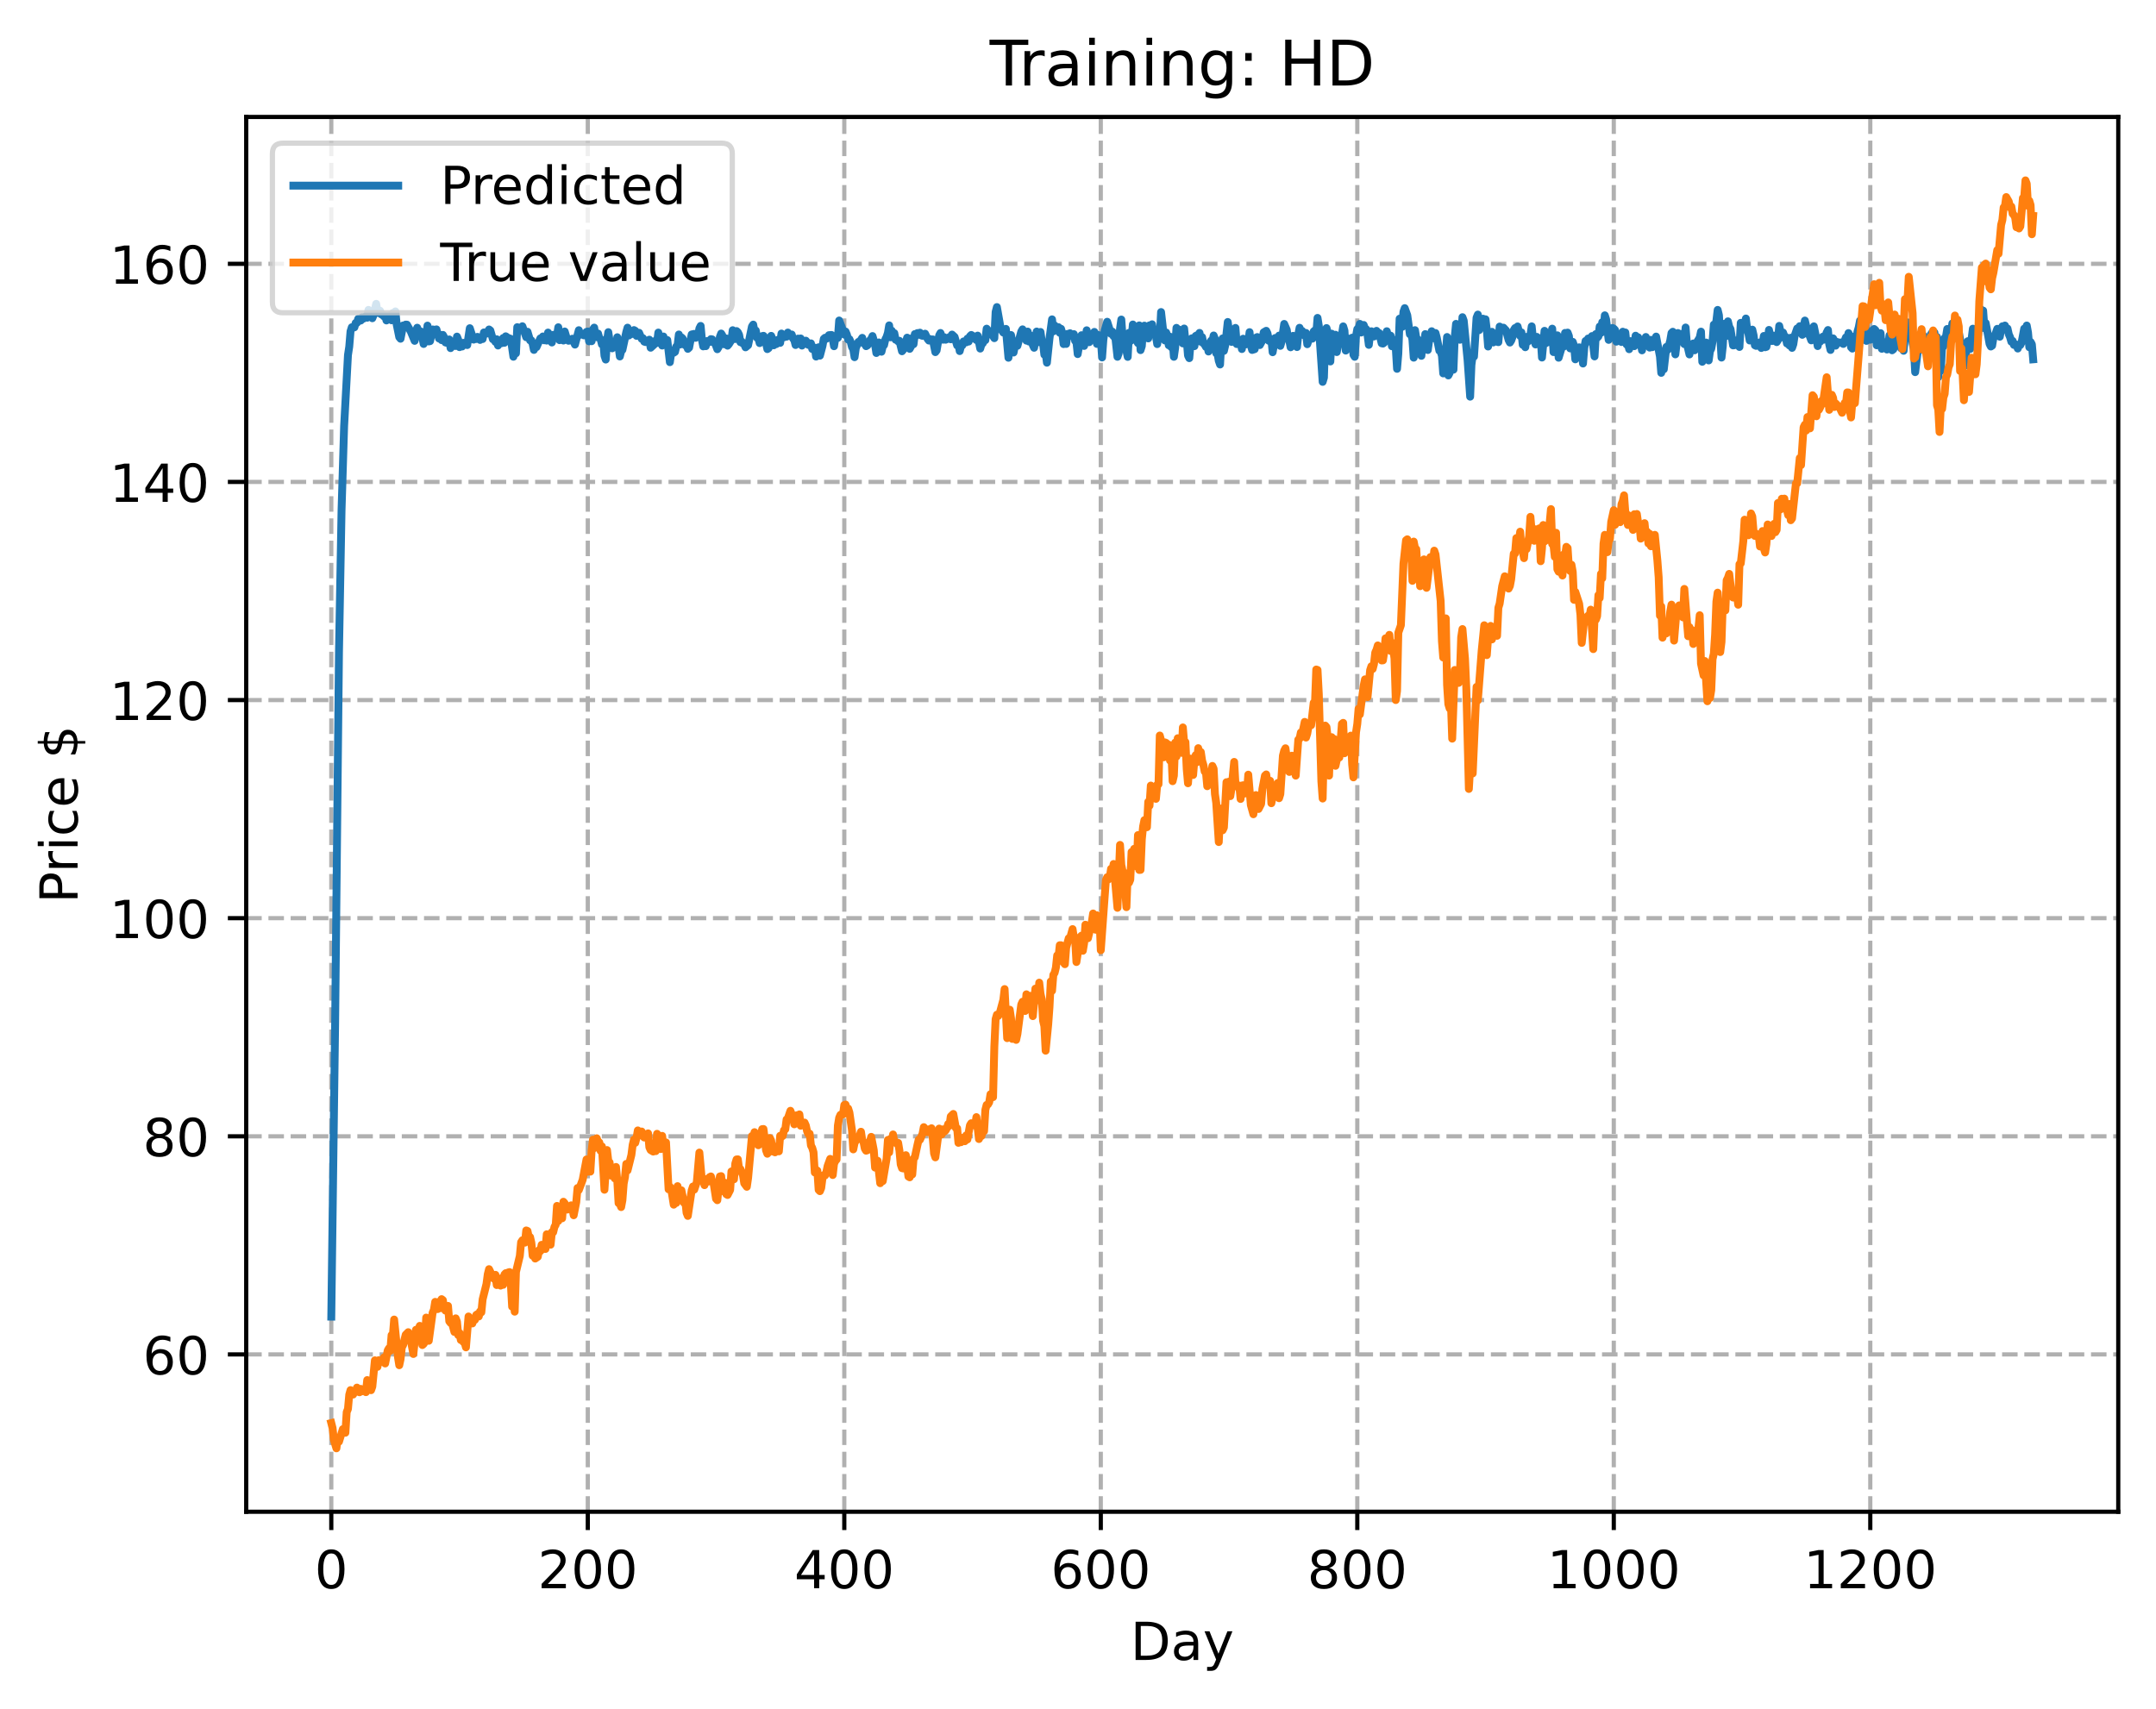 <?xml version="1.0" encoding="utf-8" standalone="no"?>
<!DOCTYPE svg PUBLIC "-//W3C//DTD SVG 1.1//EN"
  "http://www.w3.org/Graphics/SVG/1.1/DTD/svg11.dtd">
<!-- Created with matplotlib (https://matplotlib.org/) -->
<svg height="325.986pt" version="1.1" viewBox="0 0 411.286 325.986" width="411.286pt" xmlns="http://www.w3.org/2000/svg" xmlns:xlink="http://www.w3.org/1999/xlink">
 <defs>
  <style type="text/css">
*{stroke-linecap:butt;stroke-linejoin:round;}
  </style>
 </defs>
 <g id="figure_1">
  <g id="patch_1">
   <path d="M 0 325.986 
L 411.286 325.986 
L 411.286 0 
L 0 0 
z
" style="fill:#ffffff;"/>
  </g>
  <g id="axes_1">
   <g id="patch_2">
    <path d="M 46.966 288.43 
L 404.086 288.43 
L 404.086 22.318 
L 46.966 22.318 
z
" style="fill:#ffffff;"/>
   </g>
   <g id="matplotlib.axis_1">
    <g id="xtick_1">
     <g id="line2d_1">
      <path clip-path="url(#pf0c94d06bb)" d="M 63.198 288.43 
L 63.198 22.318 
" style="fill:none;stroke:#b0b0b0;stroke-dasharray:2.96,1.28;stroke-dashoffset:0;stroke-width:0.8;"/>
     </g>
     <g id="line2d_2">
      <defs>
       <path d="M 0 0 
L 0 3.5 
" id="mebaa65572c" style="stroke:#000000;stroke-width:0.8;"/>
      </defs>
      <g>
       <use style="stroke:#000000;stroke-width:0.8;" x="63.198" xlink:href="#mebaa65572c" y="288.43"/>
      </g>
     </g>
     <g id="text_1">
      <!-- 0 -->
      <defs>
       <path d="M 31.781 66.406 
Q 24.172 66.406 20.328 58.906 
Q 16.5 51.422 16.5 36.375 
Q 16.5 21.391 20.328 13.891 
Q 24.172 6.391 31.781 6.391 
Q 39.453 6.391 43.281 13.891 
Q 47.125 21.391 47.125 36.375 
Q 47.125 51.422 43.281 58.906 
Q 39.453 66.406 31.781 66.406 
z
M 31.781 74.219 
Q 44.047 74.219 50.516 64.516 
Q 56.984 54.828 56.984 36.375 
Q 56.984 17.969 50.516 8.266 
Q 44.047 -1.422 31.781 -1.422 
Q 19.531 -1.422 13.062 8.266 
Q 6.594 17.969 6.594 36.375 
Q 6.594 54.828 13.062 64.516 
Q 19.531 74.219 31.781 74.219 
z
" id="DejaVuSans-48"/>
      </defs>
      <g transform="translate(60.017 303.029)scale(0.1 -0.1)">
       <use xlink:href="#DejaVuSans-48"/>
      </g>
     </g>
    </g>
    <g id="xtick_2">
     <g id="line2d_3">
      <path clip-path="url(#pf0c94d06bb)" d="M 112.129 288.43 
L 112.129 22.318 
" style="fill:none;stroke:#b0b0b0;stroke-dasharray:2.96,1.28;stroke-dashoffset:0;stroke-width:0.8;"/>
     </g>
     <g id="line2d_4">
      <g>
       <use style="stroke:#000000;stroke-width:0.8;" x="112.129" xlink:href="#mebaa65572c" y="288.43"/>
      </g>
     </g>
     <g id="text_2">
      <!-- 200 -->
      <defs>
       <path d="M 19.188 8.297 
L 53.609 8.297 
L 53.609 0 
L 7.328 0 
L 7.328 8.297 
Q 12.938 14.109 22.625 23.891 
Q 32.328 33.688 34.812 36.531 
Q 39.547 41.844 41.422 45.531 
Q 43.312 49.219 43.312 52.781 
Q 43.312 58.594 39.234 62.25 
Q 35.156 65.922 28.609 65.922 
Q 23.969 65.922 18.812 64.312 
Q 13.672 62.703 7.812 59.422 
L 7.812 69.391 
Q 13.766 71.781 18.938 73 
Q 24.125 74.219 28.422 74.219 
Q 39.75 74.219 46.484 68.547 
Q 53.219 62.891 53.219 53.422 
Q 53.219 48.922 51.531 44.891 
Q 49.859 40.875 45.406 35.406 
Q 44.188 33.984 37.641 27.219 
Q 31.109 20.453 19.188 8.297 
z
" id="DejaVuSans-50"/>
      </defs>
      <g transform="translate(102.585 303.029)scale(0.1 -0.1)">
       <use xlink:href="#DejaVuSans-50"/>
       <use x="63.623" xlink:href="#DejaVuSans-48"/>
       <use x="127.246" xlink:href="#DejaVuSans-48"/>
      </g>
     </g>
    </g>
    <g id="xtick_3">
     <g id="line2d_5">
      <path clip-path="url(#pf0c94d06bb)" d="M 161.06 288.43 
L 161.06 22.318 
" style="fill:none;stroke:#b0b0b0;stroke-dasharray:2.96,1.28;stroke-dashoffset:0;stroke-width:0.8;"/>
     </g>
     <g id="line2d_6">
      <g>
       <use style="stroke:#000000;stroke-width:0.8;" x="161.06" xlink:href="#mebaa65572c" y="288.43"/>
      </g>
     </g>
     <g id="text_3">
      <!-- 400 -->
      <defs>
       <path d="M 37.797 64.312 
L 12.891 25.391 
L 37.797 25.391 
z
M 35.203 72.906 
L 47.609 72.906 
L 47.609 25.391 
L 58.016 25.391 
L 58.016 17.188 
L 47.609 17.188 
L 47.609 0 
L 37.797 0 
L 37.797 17.188 
L 4.891 17.188 
L 4.891 26.703 
z
" id="DejaVuSans-52"/>
      </defs>
      <g transform="translate(151.516 303.029)scale(0.1 -0.1)">
       <use xlink:href="#DejaVuSans-52"/>
       <use x="63.623" xlink:href="#DejaVuSans-48"/>
       <use x="127.246" xlink:href="#DejaVuSans-48"/>
      </g>
     </g>
    </g>
    <g id="xtick_4">
     <g id="line2d_7">
      <path clip-path="url(#pf0c94d06bb)" d="M 209.99 288.43 
L 209.99 22.318 
" style="fill:none;stroke:#b0b0b0;stroke-dasharray:2.96,1.28;stroke-dashoffset:0;stroke-width:0.8;"/>
     </g>
     <g id="line2d_8">
      <g>
       <use style="stroke:#000000;stroke-width:0.8;" x="209.99" xlink:href="#mebaa65572c" y="288.43"/>
      </g>
     </g>
     <g id="text_4">
      <!-- 600 -->
      <defs>
       <path d="M 33.016 40.375 
Q 26.375 40.375 22.484 35.828 
Q 18.609 31.297 18.609 23.391 
Q 18.609 15.531 22.484 10.953 
Q 26.375 6.391 33.016 6.391 
Q 39.656 6.391 43.531 10.953 
Q 47.406 15.531 47.406 23.391 
Q 47.406 31.297 43.531 35.828 
Q 39.656 40.375 33.016 40.375 
z
M 52.594 71.297 
L 52.594 62.312 
Q 48.875 64.062 45.094 64.984 
Q 41.312 65.922 37.594 65.922 
Q 27.828 65.922 22.672 59.328 
Q 17.531 52.734 16.797 39.406 
Q 19.672 43.656 24.016 45.922 
Q 28.375 48.188 33.594 48.188 
Q 44.578 48.188 50.953 41.516 
Q 57.328 34.859 57.328 23.391 
Q 57.328 12.156 50.688 5.359 
Q 44.047 -1.422 33.016 -1.422 
Q 20.359 -1.422 13.672 8.266 
Q 6.984 17.969 6.984 36.375 
Q 6.984 53.656 15.188 63.938 
Q 23.391 74.219 37.203 74.219 
Q 40.922 74.219 44.703 73.484 
Q 48.484 72.75 52.594 71.297 
z
" id="DejaVuSans-54"/>
      </defs>
      <g transform="translate(200.446 303.029)scale(0.1 -0.1)">
       <use xlink:href="#DejaVuSans-54"/>
       <use x="63.623" xlink:href="#DejaVuSans-48"/>
       <use x="127.246" xlink:href="#DejaVuSans-48"/>
      </g>
     </g>
    </g>
    <g id="xtick_5">
     <g id="line2d_9">
      <path clip-path="url(#pf0c94d06bb)" d="M 258.921 288.43 
L 258.921 22.318 
" style="fill:none;stroke:#b0b0b0;stroke-dasharray:2.96,1.28;stroke-dashoffset:0;stroke-width:0.8;"/>
     </g>
     <g id="line2d_10">
      <g>
       <use style="stroke:#000000;stroke-width:0.8;" x="258.921" xlink:href="#mebaa65572c" y="288.43"/>
      </g>
     </g>
     <g id="text_5">
      <!-- 800 -->
      <defs>
       <path d="M 31.781 34.625 
Q 24.75 34.625 20.719 30.859 
Q 16.703 27.094 16.703 20.516 
Q 16.703 13.922 20.719 10.156 
Q 24.75 6.391 31.781 6.391 
Q 38.812 6.391 42.859 10.172 
Q 46.922 13.969 46.922 20.516 
Q 46.922 27.094 42.891 30.859 
Q 38.875 34.625 31.781 34.625 
z
M 21.922 38.812 
Q 15.578 40.375 12.031 44.719 
Q 8.5 49.078 8.5 55.328 
Q 8.5 64.062 14.719 69.141 
Q 20.953 74.219 31.781 74.219 
Q 42.672 74.219 48.875 69.141 
Q 55.078 64.062 55.078 55.328 
Q 55.078 49.078 51.531 44.719 
Q 48 40.375 41.703 38.812 
Q 48.828 37.156 52.797 32.312 
Q 56.781 27.484 56.781 20.516 
Q 56.781 9.906 50.312 4.234 
Q 43.844 -1.422 31.781 -1.422 
Q 19.734 -1.422 13.25 4.234 
Q 6.781 9.906 6.781 20.516 
Q 6.781 27.484 10.781 32.312 
Q 14.797 37.156 21.922 38.812 
z
M 18.312 54.391 
Q 18.312 48.734 21.844 45.562 
Q 25.391 42.391 31.781 42.391 
Q 38.141 42.391 41.719 45.562 
Q 45.312 48.734 45.312 54.391 
Q 45.312 60.062 41.719 63.234 
Q 38.141 66.406 31.781 66.406 
Q 25.391 66.406 21.844 63.234 
Q 18.312 60.062 18.312 54.391 
z
" id="DejaVuSans-56"/>
      </defs>
      <g transform="translate(249.377 303.029)scale(0.1 -0.1)">
       <use xlink:href="#DejaVuSans-56"/>
       <use x="63.623" xlink:href="#DejaVuSans-48"/>
       <use x="127.246" xlink:href="#DejaVuSans-48"/>
      </g>
     </g>
    </g>
    <g id="xtick_6">
     <g id="line2d_11">
      <path clip-path="url(#pf0c94d06bb)" d="M 307.851 288.43 
L 307.851 22.318 
" style="fill:none;stroke:#b0b0b0;stroke-dasharray:2.96,1.28;stroke-dashoffset:0;stroke-width:0.8;"/>
     </g>
     <g id="line2d_12">
      <g>
       <use style="stroke:#000000;stroke-width:0.8;" x="307.851" xlink:href="#mebaa65572c" y="288.43"/>
      </g>
     </g>
     <g id="text_6">
      <!-- 1000 -->
      <defs>
       <path d="M 12.406 8.297 
L 28.516 8.297 
L 28.516 63.922 
L 10.984 60.406 
L 10.984 69.391 
L 28.422 72.906 
L 38.281 72.906 
L 38.281 8.297 
L 54.391 8.297 
L 54.391 0 
L 12.406 0 
z
" id="DejaVuSans-49"/>
      </defs>
      <g transform="translate(295.126 303.029)scale(0.1 -0.1)">
       <use xlink:href="#DejaVuSans-49"/>
       <use x="63.623" xlink:href="#DejaVuSans-48"/>
       <use x="127.246" xlink:href="#DejaVuSans-48"/>
       <use x="190.869" xlink:href="#DejaVuSans-48"/>
      </g>
     </g>
    </g>
    <g id="xtick_7">
     <g id="line2d_13">
      <path clip-path="url(#pf0c94d06bb)" d="M 356.782 288.43 
L 356.782 22.318 
" style="fill:none;stroke:#b0b0b0;stroke-dasharray:2.96,1.28;stroke-dashoffset:0;stroke-width:0.8;"/>
     </g>
     <g id="line2d_14">
      <g>
       <use style="stroke:#000000;stroke-width:0.8;" x="356.782" xlink:href="#mebaa65572c" y="288.43"/>
      </g>
     </g>
     <g id="text_7">
      <!-- 1200 -->
      <g transform="translate(344.057 303.029)scale(0.1 -0.1)">
       <use xlink:href="#DejaVuSans-49"/>
       <use x="63.623" xlink:href="#DejaVuSans-50"/>
       <use x="127.246" xlink:href="#DejaVuSans-48"/>
       <use x="190.869" xlink:href="#DejaVuSans-48"/>
      </g>
     </g>
    </g>
    <g id="text_8">
     <!-- Day -->
     <defs>
      <path d="M 19.672 64.797 
L 19.672 8.109 
L 31.594 8.109 
Q 46.688 8.109 53.688 14.938 
Q 60.688 21.781 60.688 36.531 
Q 60.688 51.172 53.688 57.984 
Q 46.688 64.797 31.594 64.797 
z
M 9.812 72.906 
L 30.078 72.906 
Q 51.266 72.906 61.172 64.094 
Q 71.094 55.281 71.094 36.531 
Q 71.094 17.672 61.125 8.828 
Q 51.172 0 30.078 0 
L 9.812 0 
z
" id="DejaVuSans-68"/>
      <path d="M 34.281 27.484 
Q 23.391 27.484 19.188 25 
Q 14.984 22.516 14.984 16.5 
Q 14.984 11.719 18.141 8.906 
Q 21.297 6.109 26.703 6.109 
Q 34.188 6.109 38.703 11.406 
Q 43.219 16.703 43.219 25.484 
L 43.219 27.484 
z
M 52.203 31.203 
L 52.203 0 
L 43.219 0 
L 43.219 8.297 
Q 40.141 3.328 35.547 0.953 
Q 30.953 -1.422 24.312 -1.422 
Q 15.922 -1.422 10.953 3.297 
Q 6 8.016 6 15.922 
Q 6 25.141 12.172 29.828 
Q 18.359 34.516 30.609 34.516 
L 43.219 34.516 
L 43.219 35.406 
Q 43.219 41.609 39.141 45 
Q 35.062 48.391 27.688 48.391 
Q 23 48.391 18.547 47.266 
Q 14.109 46.141 10.016 43.891 
L 10.016 52.203 
Q 14.938 54.109 19.578 55.047 
Q 24.219 56 28.609 56 
Q 40.484 56 46.344 49.844 
Q 52.203 43.703 52.203 31.203 
z
" id="DejaVuSans-97"/>
      <path d="M 32.172 -5.078 
Q 28.375 -14.844 24.75 -17.812 
Q 21.141 -20.797 15.094 -20.797 
L 7.906 -20.797 
L 7.906 -13.281 
L 13.188 -13.281 
Q 16.891 -13.281 18.938 -11.516 
Q 21 -9.766 23.484 -3.219 
L 25.094 0.875 
L 2.984 54.688 
L 12.5 54.688 
L 29.594 11.922 
L 46.688 54.688 
L 56.203 54.688 
z
" id="DejaVuSans-121"/>
     </defs>
     <g transform="translate(215.652 316.707)scale(0.1 -0.1)">
      <use xlink:href="#DejaVuSans-68"/>
      <use x="77.002" xlink:href="#DejaVuSans-97"/>
      <use x="138.281" xlink:href="#DejaVuSans-121"/>
     </g>
    </g>
   </g>
   <g id="matplotlib.axis_2">
    <g id="ytick_1">
     <g id="line2d_15">
      <path clip-path="url(#pf0c94d06bb)" d="M 46.966 258.418 
L 404.086 258.418 
" style="fill:none;stroke:#b0b0b0;stroke-dasharray:2.96,1.28;stroke-dashoffset:0;stroke-width:0.8;"/>
     </g>
     <g id="line2d_16">
      <defs>
       <path d="M 0 0 
L -3.5 0 
" id="me74ab668f9" style="stroke:#000000;stroke-width:0.8;"/>
      </defs>
      <g>
       <use style="stroke:#000000;stroke-width:0.8;" x="46.966" xlink:href="#me74ab668f9" y="258.418"/>
      </g>
     </g>
     <g id="text_9">
      <!-- 60 -->
      <g transform="translate(27.241 262.217)scale(0.1 -0.1)">
       <use xlink:href="#DejaVuSans-54"/>
       <use x="63.623" xlink:href="#DejaVuSans-48"/>
      </g>
     </g>
    </g>
    <g id="ytick_2">
     <g id="line2d_17">
      <path clip-path="url(#pf0c94d06bb)" d="M 46.966 216.801 
L 404.086 216.801 
" style="fill:none;stroke:#b0b0b0;stroke-dasharray:2.96,1.28;stroke-dashoffset:0;stroke-width:0.8;"/>
     </g>
     <g id="line2d_18">
      <g>
       <use style="stroke:#000000;stroke-width:0.8;" x="46.966" xlink:href="#me74ab668f9" y="216.801"/>
      </g>
     </g>
     <g id="text_10">
      <!-- 80 -->
      <g transform="translate(27.241 220.6)scale(0.1 -0.1)">
       <use xlink:href="#DejaVuSans-56"/>
       <use x="63.623" xlink:href="#DejaVuSans-48"/>
      </g>
     </g>
    </g>
    <g id="ytick_3">
     <g id="line2d_19">
      <path clip-path="url(#pf0c94d06bb)" d="M 46.966 175.184 
L 404.086 175.184 
" style="fill:none;stroke:#b0b0b0;stroke-dasharray:2.96,1.28;stroke-dashoffset:0;stroke-width:0.8;"/>
     </g>
     <g id="line2d_20">
      <g>
       <use style="stroke:#000000;stroke-width:0.8;" x="46.966" xlink:href="#me74ab668f9" y="175.184"/>
      </g>
     </g>
     <g id="text_11">
      <!-- 100 -->
      <g transform="translate(20.878 178.983)scale(0.1 -0.1)">
       <use xlink:href="#DejaVuSans-49"/>
       <use x="63.623" xlink:href="#DejaVuSans-48"/>
       <use x="127.246" xlink:href="#DejaVuSans-48"/>
      </g>
     </g>
    </g>
    <g id="ytick_4">
     <g id="line2d_21">
      <path clip-path="url(#pf0c94d06bb)" d="M 46.966 133.567 
L 404.086 133.567 
" style="fill:none;stroke:#b0b0b0;stroke-dasharray:2.96,1.28;stroke-dashoffset:0;stroke-width:0.8;"/>
     </g>
     <g id="line2d_22">
      <g>
       <use style="stroke:#000000;stroke-width:0.8;" x="46.966" xlink:href="#me74ab668f9" y="133.567"/>
      </g>
     </g>
     <g id="text_12">
      <!-- 120 -->
      <g transform="translate(20.878 137.366)scale(0.1 -0.1)">
       <use xlink:href="#DejaVuSans-49"/>
       <use x="63.623" xlink:href="#DejaVuSans-50"/>
       <use x="127.246" xlink:href="#DejaVuSans-48"/>
      </g>
     </g>
    </g>
    <g id="ytick_5">
     <g id="line2d_23">
      <path clip-path="url(#pf0c94d06bb)" d="M 46.966 91.95 
L 404.086 91.95 
" style="fill:none;stroke:#b0b0b0;stroke-dasharray:2.96,1.28;stroke-dashoffset:0;stroke-width:0.8;"/>
     </g>
     <g id="line2d_24">
      <g>
       <use style="stroke:#000000;stroke-width:0.8;" x="46.966" xlink:href="#me74ab668f9" y="91.95"/>
      </g>
     </g>
     <g id="text_13">
      <!-- 140 -->
      <g transform="translate(20.878 95.749)scale(0.1 -0.1)">
       <use xlink:href="#DejaVuSans-49"/>
       <use x="63.623" xlink:href="#DejaVuSans-52"/>
       <use x="127.246" xlink:href="#DejaVuSans-48"/>
      </g>
     </g>
    </g>
    <g id="ytick_6">
     <g id="line2d_25">
      <path clip-path="url(#pf0c94d06bb)" d="M 46.966 50.333 
L 404.086 50.333 
" style="fill:none;stroke:#b0b0b0;stroke-dasharray:2.96,1.28;stroke-dashoffset:0;stroke-width:0.8;"/>
     </g>
     <g id="line2d_26">
      <g>
       <use style="stroke:#000000;stroke-width:0.8;" x="46.966" xlink:href="#me74ab668f9" y="50.333"/>
      </g>
     </g>
     <g id="text_14">
      <!-- 160 -->
      <g transform="translate(20.878 54.132)scale(0.1 -0.1)">
       <use xlink:href="#DejaVuSans-49"/>
       <use x="63.623" xlink:href="#DejaVuSans-54"/>
       <use x="127.246" xlink:href="#DejaVuSans-48"/>
      </g>
     </g>
    </g>
    <g id="text_15">
     <!-- Price $ -->
     <defs>
      <path d="M 19.672 64.797 
L 19.672 37.406 
L 32.078 37.406 
Q 38.969 37.406 42.719 40.969 
Q 46.484 44.531 46.484 51.125 
Q 46.484 57.672 42.719 61.234 
Q 38.969 64.797 32.078 64.797 
z
M 9.812 72.906 
L 32.078 72.906 
Q 44.344 72.906 50.609 67.359 
Q 56.891 61.812 56.891 51.125 
Q 56.891 40.328 50.609 34.812 
Q 44.344 29.297 32.078 29.297 
L 19.672 29.297 
L 19.672 0 
L 9.812 0 
z
" id="DejaVuSans-80"/>
      <path d="M 41.109 46.297 
Q 39.594 47.172 37.812 47.578 
Q 36.031 48 33.891 48 
Q 26.266 48 22.188 43.047 
Q 18.109 38.094 18.109 28.812 
L 18.109 0 
L 9.078 0 
L 9.078 54.688 
L 18.109 54.688 
L 18.109 46.188 
Q 20.953 51.172 25.484 53.578 
Q 30.031 56 36.531 56 
Q 37.453 56 38.578 55.875 
Q 39.703 55.766 41.062 55.516 
z
" id="DejaVuSans-114"/>
      <path d="M 9.422 54.688 
L 18.406 54.688 
L 18.406 0 
L 9.422 0 
z
M 9.422 75.984 
L 18.406 75.984 
L 18.406 64.594 
L 9.422 64.594 
z
" id="DejaVuSans-105"/>
      <path d="M 48.781 52.594 
L 48.781 44.188 
Q 44.969 46.297 41.141 47.344 
Q 37.312 48.391 33.406 48.391 
Q 24.656 48.391 19.812 42.844 
Q 14.984 37.312 14.984 27.297 
Q 14.984 17.281 19.812 11.734 
Q 24.656 6.203 33.406 6.203 
Q 37.312 6.203 41.141 7.25 
Q 44.969 8.297 48.781 10.406 
L 48.781 2.094 
Q 45.016 0.344 40.984 -0.531 
Q 36.969 -1.422 32.422 -1.422 
Q 20.062 -1.422 12.781 6.344 
Q 5.516 14.109 5.516 27.297 
Q 5.516 40.672 12.859 48.328 
Q 20.219 56 33.016 56 
Q 37.156 56 41.109 55.141 
Q 45.062 54.297 48.781 52.594 
z
" id="DejaVuSans-99"/>
      <path d="M 56.203 29.594 
L 56.203 25.203 
L 14.891 25.203 
Q 15.484 15.922 20.484 11.062 
Q 25.484 6.203 34.422 6.203 
Q 39.594 6.203 44.453 7.469 
Q 49.312 8.734 54.109 11.281 
L 54.109 2.781 
Q 49.266 0.734 44.188 -0.344 
Q 39.109 -1.422 33.891 -1.422 
Q 20.797 -1.422 13.156 6.188 
Q 5.516 13.812 5.516 26.812 
Q 5.516 40.234 12.766 48.109 
Q 20.016 56 32.328 56 
Q 43.359 56 49.781 48.891 
Q 56.203 41.797 56.203 29.594 
z
M 47.219 32.234 
Q 47.125 39.594 43.094 43.984 
Q 39.062 48.391 32.422 48.391 
Q 24.906 48.391 20.391 44.141 
Q 15.875 39.891 15.188 32.172 
z
" id="DejaVuSans-101"/>
      <path id="DejaVuSans-32"/>
      <path d="M 33.797 -14.703 
L 28.906 -14.703 
L 28.859 0 
Q 23.734 0.094 18.609 1.188 
Q 13.484 2.297 8.297 4.5 
L 8.297 13.281 
Q 13.281 10.156 18.375 8.562 
Q 23.484 6.984 28.906 6.938 
L 28.906 29.203 
Q 18.109 30.953 13.203 35.156 
Q 8.297 39.359 8.297 46.688 
Q 8.297 54.641 13.625 59.219 
Q 18.953 63.812 28.906 64.5 
L 28.906 75.984 
L 33.797 75.984 
L 33.797 64.656 
Q 38.328 64.453 42.578 63.688 
Q 46.828 62.938 50.875 61.625 
L 50.875 53.078 
Q 46.828 55.125 42.547 56.25 
Q 38.281 57.375 33.797 57.562 
L 33.797 36.719 
Q 44.875 35.016 50.094 30.609 
Q 55.328 26.219 55.328 18.609 
Q 55.328 10.359 49.781 5.594 
Q 44.234 0.828 33.797 0.094 
z
M 28.906 37.594 
L 28.906 57.625 
Q 23.25 56.984 20.266 54.391 
Q 17.281 51.812 17.281 47.516 
Q 17.281 43.312 20.031 40.969 
Q 22.797 38.625 28.906 37.594 
z
M 33.797 28.219 
L 33.797 7.078 
Q 39.984 7.906 43.141 10.594 
Q 46.297 13.281 46.297 17.672 
Q 46.297 21.969 43.281 24.5 
Q 40.281 27.047 33.797 28.219 
z
" id="DejaVuSans-36"/>
     </defs>
     <g transform="translate(14.798 172.342)rotate(-90)scale(0.1 -0.1)">
      <use xlink:href="#DejaVuSans-80"/>
      <use x="58.553" xlink:href="#DejaVuSans-114"/>
      <use x="99.666" xlink:href="#DejaVuSans-105"/>
      <use x="127.449" xlink:href="#DejaVuSans-99"/>
      <use x="182.43" xlink:href="#DejaVuSans-101"/>
      <use x="243.953" xlink:href="#DejaVuSans-32"/>
      <use x="275.74" xlink:href="#DejaVuSans-36"/>
     </g>
    </g>
   </g>
   <g id="line2d_27">
    <path clip-path="url(#pf0c94d06bb)" d="M 63.198 251.207 
L 63.932 195.084 
L 64.666 124.4 
L 65.156 97.32 
L 65.645 81.33 
L 66.379 67.743 
L 66.623 66.148 
L 66.868 63.212 
L 67.113 62.434 
L 67.602 62.46 
L 67.847 61.624 
L 68.091 61.6 
L 68.336 60.827 
L 68.581 61.21 
L 68.825 61.153 
L 69.07 60.544 
L 69.315 60.808 
L 69.559 60.465 
L 69.804 60.366 
L 70.049 60.622 
L 70.293 59.123 
L 70.538 60.023 
L 70.783 59.957 
L 71.027 60.718 
L 71.272 60.111 
L 71.761 57.972 
L 72.006 59.417 
L 72.251 59.729 
L 72.495 59.289 
L 72.74 59.985 
L 72.984 60.045 
L 73.229 60.356 
L 73.474 60.183 
L 73.718 61.141 
L 73.963 60.337 
L 74.208 60.18 
L 74.452 60.414 
L 74.697 61.109 
L 74.942 59.715 
L 75.186 60.567 
L 75.431 59.417 
L 75.676 61.921 
L 76.165 64.323 
L 76.41 64.63 
L 76.899 62.1 
L 77.144 62.221 
L 77.388 61.932 
L 77.633 61.944 
L 78.367 63.272 
L 79.101 65.034 
L 79.345 63.177 
L 79.59 62.526 
L 79.835 63.32 
L 80.079 63.168 
L 80.324 63.271 
L 80.813 65.628 
L 81.303 64.688 
L 81.547 62.123 
L 81.792 65.142 
L 82.037 65.091 
L 82.526 62.854 
L 82.771 62.901 
L 83.015 63.163 
L 83.26 62.841 
L 83.749 64.587 
L 83.994 63.88 
L 84.239 64.895 
L 84.483 63.894 
L 84.728 64.341 
L 84.972 65.337 
L 85.217 65.409 
L 85.462 64.874 
L 85.706 64.764 
L 85.951 66.422 
L 86.44 65.638 
L 86.685 65.997 
L 86.93 66.016 
L 87.174 64.22 
L 87.419 64.838 
L 87.664 66.238 
L 87.908 65.534 
L 88.153 66.116 
L 88.398 65.415 
L 88.642 65.768 
L 88.887 65.553 
L 89.132 65.836 
L 89.621 62.617 
L 90.11 64.135 
L 90.355 64.799 
L 90.599 64.423 
L 90.844 64.687 
L 91.089 64.266 
L 91.333 64.426 
L 91.578 64.857 
L 91.823 64.357 
L 92.067 64.689 
L 92.312 63.426 
L 92.801 63.657 
L 93.291 62.861 
L 93.535 63.043 
L 94.025 64.732 
L 94.269 64.782 
L 94.514 65.243 
L 94.759 64.727 
L 95.003 65.922 
L 95.493 65.07 
L 95.737 65.469 
L 95.982 64.495 
L 96.227 65.406 
L 96.471 64.163 
L 96.716 64.324 
L 96.96 64.654 
L 97.205 64.553 
L 97.45 64.674 
L 97.939 68.065 
L 98.184 65.62 
L 98.428 67.417 
L 98.673 62.418 
L 98.918 62.795 
L 99.407 63.007 
L 99.652 62.246 
L 100.386 64.343 
L 100.63 63.295 
L 101.12 64.944 
L 101.364 64.945 
L 101.609 65.586 
L 101.854 66.763 
L 102.098 65.813 
L 102.343 66.229 
L 103.077 64.564 
L 103.321 64.818 
L 103.566 64.194 
L 103.811 64.929 
L 104.055 64.777 
L 104.3 64.987 
L 104.545 63.453 
L 104.789 64.749 
L 105.034 64.407 
L 105.279 65.347 
L 105.523 63.89 
L 105.768 64.324 
L 106.013 63.965 
L 106.257 64.079 
L 106.502 62.436 
L 106.747 64.904 
L 107.236 64.388 
L 107.481 64.974 
L 107.725 63.245 
L 108.215 64.867 
L 108.459 65.019 
L 108.704 64.926 
L 108.948 64.986 
L 109.193 64.626 
L 109.682 65.749 
L 110.416 62.997 
L 110.661 63.883 
L 111.15 63.711 
L 111.395 63.987 
L 111.884 63.322 
L 112.129 63.247 
L 112.374 65.127 
L 112.618 64.923 
L 112.863 65.101 
L 113.108 62.863 
L 113.352 62.506 
L 113.597 64.197 
L 113.842 64.331 
L 114.086 63.635 
L 114.331 64.494 
L 114.575 64.7 
L 114.82 65.708 
L 115.065 64.978 
L 115.309 67.862 
L 115.554 68.602 
L 115.799 64.932 
L 116.043 63.372 
L 116.288 65.036 
L 116.533 65.081 
L 116.777 66.459 
L 117.022 65.792 
L 117.267 65.491 
L 117.511 65.841 
L 117.756 64.342 
L 118.245 68.014 
L 118.49 67.018 
L 118.735 66.753 
L 119.469 63.367 
L 119.713 62.514 
L 119.958 64.017 
L 120.203 63.799 
L 120.447 63.746 
L 120.692 63.534 
L 120.936 62.975 
L 121.181 63.114 
L 121.426 64.078 
L 121.915 63.489 
L 122.404 64.643 
L 122.649 64.519 
L 122.894 65.183 
L 123.138 65.266 
L 123.872 64.809 
L 124.117 66.347 
L 124.851 65.671 
L 125.096 64.954 
L 125.34 65.423 
L 125.585 63.451 
L 125.83 64.651 
L 126.074 64.267 
L 126.319 65.93 
L 126.563 64.199 
L 126.808 65.751 
L 127.297 64.876 
L 127.787 69.101 
L 128.031 67.416 
L 128.276 66.877 
L 128.521 67.303 
L 128.765 67.142 
L 129.01 66.111 
L 129.255 65.878 
L 129.499 63.816 
L 129.744 65.728 
L 129.989 64.364 
L 130.233 64.594 
L 130.723 65.891 
L 130.967 65.317 
L 131.212 66.559 
L 131.457 66.335 
L 131.946 63.808 
L 132.435 63.702 
L 132.68 64.46 
L 132.924 64.139 
L 133.169 64.153 
L 133.414 62.663 
L 133.658 62.181 
L 133.903 64.834 
L 134.148 66.09 
L 134.392 65.597 
L 134.637 66.048 
L 134.882 65.067 
L 135.371 65.251 
L 135.616 64.701 
L 135.86 64.748 
L 136.105 65.331 
L 136.35 65.325 
L 136.839 66.632 
L 137.084 66.231 
L 137.328 64.28 
L 137.573 63.634 
L 137.818 64.032 
L 138.062 65.671 
L 138.307 65.691 
L 138.551 64.574 
L 138.796 65.954 
L 139.041 65.67 
L 139.53 64.891 
L 139.775 63 
L 140.019 64.291 
L 140.264 64.691 
L 140.509 63.166 
L 140.753 63.384 
L 140.998 63.89 
L 141.243 65.286 
L 141.487 65.165 
L 141.732 65.545 
L 141.977 65.63 
L 142.221 66.27 
L 142.711 65.86 
L 143.445 62.275 
L 143.689 61.933 
L 143.934 63.343 
L 144.178 63.059 
L 144.423 64.458 
L 144.668 64.531 
L 144.912 65.464 
L 145.402 64.124 
L 145.646 64.07 
L 145.891 64.364 
L 146.38 66.61 
L 146.625 66.428 
L 146.87 65.816 
L 147.114 64.079 
L 147.359 64.681 
L 147.604 65.882 
L 147.848 65.112 
L 148.093 65.649 
L 148.338 64.864 
L 148.582 64.825 
L 148.827 65.422 
L 149.072 63.636 
L 149.316 64.242 
L 149.561 64.354 
L 149.806 63.976 
L 150.05 64.237 
L 150.295 63.449 
L 150.539 63.881 
L 151.029 63.815 
L 151.273 64.584 
L 151.518 64.861 
L 151.763 65.828 
L 152.252 64.6 
L 152.497 65.151 
L 152.741 64.578 
L 152.986 65.933 
L 153.475 65.317 
L 153.72 64.998 
L 153.965 65.298 
L 154.209 65.805 
L 154.454 65.824 
L 154.699 65.509 
L 154.943 66.59 
L 155.188 66.277 
L 155.433 66.328 
L 155.677 68.033 
L 155.922 66.673 
L 156.166 66.255 
L 156.411 67.861 
L 156.9 66.014 
L 157.145 64.656 
L 157.39 64.439 
L 157.634 64.641 
L 157.879 64.41 
L 158.124 63.948 
L 158.613 63.904 
L 158.858 64.68 
L 159.102 66.063 
L 159.347 64.515 
L 159.836 64.468 
L 160.081 61.15 
L 160.57 62.404 
L 161.06 63.84 
L 161.304 63.256 
L 161.549 63.83 
L 161.794 64.792 
L 162.038 64.704 
L 162.283 65.26 
L 162.527 66.203 
L 162.772 66.641 
L 163.017 68.15 
L 163.261 66.396 
L 163.751 65.229 
L 163.995 65.224 
L 164.485 64.457 
L 164.729 65.504 
L 164.974 65.522 
L 165.219 66.049 
L 165.463 65.908 
L 165.708 65.567 
L 165.953 64.914 
L 166.197 64.662 
L 166.442 64.115 
L 166.931 65.777 
L 167.176 67.352 
L 167.421 66.56 
L 167.665 65.338 
L 168.154 67.11 
L 168.399 66.079 
L 168.644 65.844 
L 168.888 64.763 
L 169.133 64.27 
L 169.378 63.513 
L 169.622 62.078 
L 169.867 64.36 
L 170.112 63.086 
L 170.356 64.222 
L 170.601 63.558 
L 170.846 64.814 
L 171.09 64.866 
L 171.335 65.142 
L 171.58 65.024 
L 172.069 67.02 
L 172.314 66.723 
L 172.558 66.212 
L 173.048 64.42 
L 173.537 66.561 
L 173.782 66.116 
L 174.026 64.492 
L 174.271 65.674 
L 174.515 63.735 
L 174.76 64.063 
L 175.005 63.548 
L 175.249 63.583 
L 175.494 63.47 
L 175.739 63.995 
L 175.983 64.073 
L 176.228 64.019 
L 176.473 63.664 
L 176.962 64.683 
L 177.207 64.982 
L 177.451 64.701 
L 177.696 64.855 
L 177.941 64.755 
L 178.43 67.184 
L 178.675 66.856 
L 179.164 63.97 
L 179.409 63.528 
L 179.898 64.815 
L 180.142 64.34 
L 180.387 64.822 
L 180.876 64.595 
L 181.121 64.303 
L 181.366 64.735 
L 181.61 63.833 
L 182.1 64.282 
L 182.589 65.909 
L 182.834 65.644 
L 183.078 66.988 
L 183.323 66.048 
L 183.568 65.91 
L 183.812 65.141 
L 184.057 65.33 
L 184.302 65.326 
L 184.546 64.608 
L 184.791 65.174 
L 185.036 64.145 
L 185.28 63.906 
L 185.525 64.055 
L 185.77 64.553 
L 186.014 64.649 
L 186.259 64.878 
L 186.503 64.032 
L 186.993 66.51 
L 187.237 65.677 
L 187.482 65.493 
L 187.727 64.767 
L 187.971 64.91 
L 188.216 62.707 
L 188.461 62.991 
L 188.705 63.574 
L 188.95 63.809 
L 189.195 63.375 
L 189.439 64.129 
L 189.684 64.522 
L 189.929 59.518 
L 190.173 58.586 
L 190.907 62.729 
L 191.397 63.456 
L 191.641 63.265 
L 191.886 62.749 
L 192.375 68.26 
L 192.864 63.917 
L 193.109 65.206 
L 193.354 67.26 
L 193.598 66.089 
L 193.843 65.819 
L 194.088 65.977 
L 194.822 63.258 
L 195.066 62.837 
L 195.311 63.255 
L 195.8 64.993 
L 196.045 63.261 
L 196.29 65.166 
L 196.534 63.976 
L 196.779 64.316 
L 197.024 65.839 
L 197.268 66.356 
L 197.758 63.254 
L 198.247 65.291 
L 198.491 63.334 
L 198.736 65.109 
L 198.981 65.61 
L 199.225 67.676 
L 199.47 67.316 
L 199.715 69.202 
L 200.204 64.559 
L 200.693 60.929 
L 200.938 63.223 
L 201.183 62.082 
L 201.427 62.879 
L 201.672 63.02 
L 201.917 62.423 
L 202.161 63.493 
L 202.406 62.729 
L 202.651 63.52 
L 202.895 65.649 
L 203.14 65.556 
L 203.385 65.624 
L 203.629 63.711 
L 203.874 63.772 
L 204.118 63.575 
L 204.363 64.072 
L 204.608 63.974 
L 204.852 63.748 
L 205.097 65.046 
L 205.342 65.246 
L 205.586 67.56 
L 206.076 64.629 
L 206.32 63.951 
L 206.565 64.148 
L 206.81 66.007 
L 207.054 64.835 
L 207.299 63.014 
L 207.788 65.29 
L 208.033 64.691 
L 208.278 64.415 
L 208.767 63.323 
L 209.256 65.621 
L 209.501 63.9 
L 209.746 64.879 
L 209.99 64.57 
L 210.235 68.202 
L 210.479 64.87 
L 210.724 63.076 
L 211.213 61.388 
L 211.947 63.7 
L 212.192 63.269 
L 212.437 64.169 
L 212.681 63.636 
L 213.171 68.074 
L 213.415 67.378 
L 213.66 62.725 
L 213.905 60.965 
L 214.149 64.325 
L 214.639 65.813 
L 215.128 68.094 
L 215.373 63.501 
L 215.617 65.094 
L 215.862 64.644 
L 216.106 61.911 
L 216.351 63.761 
L 216.596 62.971 
L 216.84 65.052 
L 217.085 65.472 
L 217.33 62.084 
L 217.574 66.805 
L 217.819 66.029 
L 218.064 62.582 
L 218.308 62.128 
L 218.553 62.376 
L 218.798 63.167 
L 219.042 64.571 
L 219.287 62.072 
L 219.532 63.521 
L 219.776 61.873 
L 220.021 63.261 
L 220.51 64.15 
L 220.755 65.656 
L 221 63.938 
L 221.244 64.311 
L 221.489 59.534 
L 221.978 63.869 
L 222.223 64.962 
L 222.467 63.441 
L 222.712 64.08 
L 222.957 65.875 
L 223.201 64.237 
L 223.446 66.24 
L 223.691 64.849 
L 223.935 68.077 
L 224.18 66.353 
L 224.425 62.554 
L 224.669 64.866 
L 224.914 62.887 
L 225.159 64.687 
L 225.403 64.16 
L 225.648 65.524 
L 225.893 62.676 
L 226.137 65.134 
L 226.382 64.908 
L 226.627 67.835 
L 226.871 68.335 
L 227.116 65.527 
L 227.361 64.549 
L 227.605 65.843 
L 227.85 66.048 
L 228.094 64.093 
L 228.339 63.966 
L 228.584 65.02 
L 228.828 63.509 
L 229.073 65.21 
L 229.318 64.318 
L 229.562 65.498 
L 229.807 65.747 
L 230.052 66.196 
L 230.296 65.885 
L 230.541 67.069 
L 230.786 65.468 
L 231.03 65.004 
L 231.275 65.194 
L 231.52 64.003 
L 231.764 64.649 
L 232.009 67.404 
L 232.254 67.468 
L 232.498 68.855 
L 232.743 69.548 
L 232.988 65.071 
L 233.232 64.568 
L 233.477 66.95 
L 233.722 65.914 
L 234.211 61.432 
L 234.455 63.239 
L 234.7 63.042 
L 234.945 65.241 
L 235.679 62.562 
L 235.923 65.647 
L 236.413 65.584 
L 236.657 65.242 
L 236.902 66.596 
L 237.147 64.625 
L 237.391 64.779 
L 237.636 65.714 
L 237.881 65.167 
L 238.125 65.232 
L 238.37 63.37 
L 238.615 65.896 
L 238.859 66.774 
L 239.349 66.618 
L 239.593 64.43 
L 239.838 64.307 
L 240.327 65.84 
L 240.816 64.956 
L 241.061 63.407 
L 241.55 63.114 
L 241.795 63.613 
L 242.04 65.017 
L 242.284 65.123 
L 242.529 64.699 
L 242.774 67.205 
L 243.263 64.483 
L 243.508 65.336 
L 243.752 65.378 
L 243.997 64.029 
L 244.242 65.991 
L 244.486 65.162 
L 244.976 61.802 
L 245.465 62.928 
L 245.709 64.588 
L 245.954 65.012 
L 246.199 66.261 
L 246.688 64.074 
L 246.933 64.757 
L 247.177 65.957 
L 247.422 66.218 
L 247.667 63.813 
L 247.911 62.534 
L 248.156 63.234 
L 248.401 63.134 
L 248.645 63.924 
L 248.89 63.546 
L 249.135 63.521 
L 249.379 65.674 
L 249.869 64.277 
L 250.358 64.612 
L 250.603 63.23 
L 250.847 63.02 
L 251.092 63.721 
L 251.337 60.651 
L 251.581 62.18 
L 252.315 72.86 
L 252.56 72.043 
L 252.804 64.096 
L 253.049 62.59 
L 253.294 63.432 
L 253.538 65.083 
L 253.783 68.969 
L 254.028 63.662 
L 254.272 64.129 
L 254.517 66.859 
L 254.762 63.863 
L 255.006 67.174 
L 255.496 64.473 
L 255.74 65.477 
L 256.23 62.271 
L 256.474 63.067 
L 256.719 66.89 
L 256.964 64.501 
L 257.208 65.677 
L 257.453 64.99 
L 257.697 64.827 
L 257.942 64.429 
L 258.187 67.683 
L 258.431 68.077 
L 258.676 64.139 
L 258.921 62.781 
L 259.165 62.598 
L 259.41 61.793 
L 259.655 63.449 
L 260.144 61.999 
L 260.389 62.706 
L 260.633 62.807 
L 260.878 63.886 
L 261.123 65.8 
L 261.367 63.764 
L 261.612 63.203 
L 261.857 63.39 
L 262.101 64.202 
L 262.346 63.95 
L 262.591 63.123 
L 262.835 63.486 
L 263.08 63.523 
L 263.569 65.499 
L 263.814 65.558 
L 264.058 65.383 
L 264.548 63.193 
L 264.792 64.117 
L 265.037 63.984 
L 265.282 64.039 
L 265.526 66.066 
L 265.771 64.794 
L 266.26 66.38 
L 266.505 70.373 
L 266.75 67.466 
L 266.994 60.799 
L 267.484 62.368 
L 267.728 59.484 
L 267.973 58.791 
L 268.462 60.157 
L 268.952 63.772 
L 269.196 63.565 
L 269.441 64.82 
L 269.685 68.243 
L 269.93 62.992 
L 270.175 64.499 
L 270.419 64.689 
L 270.664 67.046 
L 270.909 65.577 
L 271.153 67.893 
L 271.398 65.048 
L 271.643 65.944 
L 271.887 63.739 
L 272.132 65.974 
L 272.377 66.785 
L 272.621 65.016 
L 272.866 64.411 
L 273.111 63.194 
L 273.6 64.559 
L 273.845 63.538 
L 274.089 64.45 
L 274.579 66.917 
L 274.823 67.011 
L 275.068 67.919 
L 275.313 71.245 
L 275.557 70.787 
L 276.046 64.295 
L 276.291 71.633 
L 276.536 71.161 
L 277.025 67.51 
L 277.27 70.533 
L 277.514 64.241 
L 277.759 61.788 
L 278.004 63.964 
L 278.248 63.633 
L 278.493 64.827 
L 278.738 64.055 
L 278.982 60.515 
L 279.227 61.184 
L 279.961 68.71 
L 280.45 75.683 
L 280.695 69.642 
L 280.94 67.773 
L 281.184 68.041 
L 281.673 60.599 
L 281.918 60.017 
L 282.163 62.992 
L 282.407 61.654 
L 282.652 61.531 
L 282.897 60.802 
L 283.141 60.995 
L 283.386 60.92 
L 283.631 62.977 
L 283.875 66.117 
L 284.12 63.925 
L 284.365 64.534 
L 284.609 63.309 
L 284.854 65.34 
L 285.099 64.49 
L 285.343 64.094 
L 285.588 65.208 
L 285.833 65.283 
L 286.077 62.308 
L 286.322 62.83 
L 286.567 62.522 
L 286.811 62.518 
L 287.301 63.045 
L 287.79 64.88 
L 288.034 65.36 
L 288.279 64.983 
L 288.524 64.308 
L 288.768 62.978 
L 289.013 62.589 
L 289.258 63.364 
L 289.502 62.281 
L 289.992 64.095 
L 290.236 63.419 
L 290.481 65.789 
L 290.726 65.762 
L 290.97 66.25 
L 291.215 64.269 
L 291.46 65.178 
L 291.949 63.932 
L 292.194 62.264 
L 292.438 64.736 
L 292.683 65.032 
L 292.928 65.725 
L 293.172 64.271 
L 293.417 64.565 
L 293.661 65.039 
L 293.906 64.544 
L 294.151 68.219 
L 294.64 63.118 
L 294.885 65.487 
L 295.129 64.51 
L 295.374 65.274 
L 295.619 63.984 
L 295.863 63.737 
L 296.108 62.703 
L 296.353 67.179 
L 296.597 66.444 
L 296.842 67.266 
L 297.087 63.976 
L 297.331 68.256 
L 297.821 66.617 
L 298.065 65.951 
L 298.31 66.122 
L 298.555 63.519 
L 298.799 64.229 
L 299.044 63.46 
L 299.289 64.105 
L 299.533 66.475 
L 299.778 66.265 
L 300.022 65.22 
L 300.267 65.946 
L 300.512 68.561 
L 300.756 66.452 
L 301.001 66.433 
L 301.246 66.265 
L 301.49 66.372 
L 301.735 67.054 
L 301.98 69.362 
L 302.224 66.343 
L 302.469 65.047 
L 302.714 65.267 
L 302.958 64.586 
L 303.203 64.59 
L 303.448 64.872 
L 303.692 64.119 
L 304.182 68.007 
L 304.426 63.742 
L 304.671 64.452 
L 304.916 64.2 
L 305.16 62.289 
L 305.405 63.522 
L 305.649 61.469 
L 305.894 63.148 
L 306.139 60.16 
L 306.383 60.908 
L 306.873 64.847 
L 307.117 63.784 
L 307.362 63.999 
L 307.607 62.575 
L 307.851 62.695 
L 308.096 62.966 
L 308.341 65.191 
L 308.585 64.587 
L 308.83 64.811 
L 309.075 64.599 
L 309.319 65.256 
L 309.564 63.288 
L 309.809 63.589 
L 310.053 63.429 
L 310.298 65.74 
L 310.543 65.63 
L 310.787 66.628 
L 311.032 65.085 
L 311.277 65.91 
L 311.521 65.683 
L 311.766 66.05 
L 312.01 64.046 
L 312.255 64.938 
L 312.5 64.348 
L 312.744 65.529 
L 312.989 65.409 
L 313.234 66.846 
L 313.478 65.434 
L 313.723 65.474 
L 313.968 64.292 
L 314.212 65.871 
L 314.457 65.097 
L 314.702 66.326 
L 314.946 64.838 
L 315.191 66.244 
L 315.68 65.395 
L 315.925 64.216 
L 316.659 68.032 
L 316.904 71.141 
L 317.148 67.989 
L 317.393 70.463 
L 317.882 66.186 
L 318.127 66.761 
L 318.616 64.989 
L 318.861 63.539 
L 319.105 63.297 
L 319.35 64.928 
L 319.595 67.613 
L 320.084 63.538 
L 320.329 64.414 
L 320.573 63.708 
L 321.307 65.654 
L 321.552 62.488 
L 321.797 65.544 
L 322.286 67.631 
L 322.531 65.789 
L 322.775 66.055 
L 323.02 65.531 
L 323.265 66.841 
L 323.509 65.5 
L 323.754 65.21 
L 324.243 64.418 
L 324.488 63.272 
L 324.732 69.026 
L 325.222 67.764 
L 325.466 65.357 
L 325.956 68.771 
L 326.2 67.004 
L 326.445 66.53 
L 326.69 65.174 
L 326.934 61.934 
L 327.179 62.399 
L 327.424 61.207 
L 327.668 59.128 
L 327.913 60.142 
L 328.402 68.227 
L 328.647 66.043 
L 328.892 61.784 
L 329.136 63.589 
L 329.381 64.096 
L 329.625 61.306 
L 329.87 62.332 
L 330.115 62.769 
L 330.604 65.899 
L 330.849 65.871 
L 331.093 65.544 
L 331.338 64.931 
L 331.583 65.19 
L 331.827 66.201 
L 332.072 61.592 
L 332.317 62.72 
L 332.561 62.422 
L 332.806 61.944 
L 333.051 60.769 
L 333.295 62.816 
L 333.54 63.661 
L 333.785 64.972 
L 334.029 64.612 
L 334.274 62.89 
L 334.519 63.949 
L 334.763 65.875 
L 335.008 65.995 
L 335.252 65.458 
L 335.497 65.55 
L 335.742 65.326 
L 335.986 66.396 
L 336.231 65.634 
L 336.476 64.095 
L 336.72 66.254 
L 336.965 66.179 
L 337.21 64.913 
L 337.454 62.944 
L 337.944 65.05 
L 338.188 65.052 
L 338.433 64.037 
L 338.678 64.117 
L 338.922 65.275 
L 339.167 64.913 
L 339.412 62.177 
L 339.901 64.374 
L 340.146 63.45 
L 340.39 64.155 
L 340.635 64.26 
L 340.88 65.539 
L 341.124 65.501 
L 341.369 65.922 
L 341.613 64.435 
L 341.858 66.375 
L 342.103 65.665 
L 342.347 64.078 
L 342.837 62.668 
L 343.081 63.413 
L 343.326 62.228 
L 343.571 62.236 
L 343.815 63.882 
L 344.305 61.158 
L 344.549 62.179 
L 344.794 63.699 
L 345.039 62.718 
L 345.283 64.275 
L 345.528 64.941 
L 345.773 62.967 
L 346.017 62.264 
L 346.507 64.632 
L 346.751 66.032 
L 346.996 64.655 
L 347.24 65.175 
L 347.485 64.833 
L 347.73 64.238 
L 347.974 64.809 
L 348.464 63.433 
L 348.708 62.964 
L 348.953 65.704 
L 349.198 66.775 
L 349.442 65.33 
L 349.687 64.558 
L 349.932 65.022 
L 350.176 65.949 
L 350.421 65.23 
L 350.666 65.362 
L 351.155 65.351 
L 351.644 65.623 
L 352.134 64.365 
L 352.378 64.701 
L 352.623 63.547 
L 352.868 64.058 
L 353.112 66.253 
L 353.357 66.51 
L 353.601 64.432 
L 353.846 64.16 
L 354.091 65.03 
L 354.335 63.283 
L 354.58 62.446 
L 354.825 61.158 
L 355.314 61.058 
L 355.559 60.234 
L 355.803 61.846 
L 356.048 65.043 
L 356.293 64.154 
L 356.782 64.819 
L 357.271 62.98 
L 357.516 62.767 
L 357.761 62.991 
L 358.005 65.879 
L 358.25 64.705 
L 358.495 64.41 
L 358.739 63.556 
L 358.984 66.551 
L 359.228 66.399 
L 359.473 65.287 
L 359.718 65.616 
L 359.962 66.688 
L 360.207 65.896 
L 360.452 63.963 
L 360.696 66.122 
L 360.941 66.835 
L 361.186 66.644 
L 361.43 64.241 
L 361.675 64.304 
L 362.164 65.728 
L 362.409 64.608 
L 362.654 66.448 
L 362.898 66.522 
L 363.143 66.928 
L 363.632 61.418 
L 364.122 63.448 
L 364.366 61.51 
L 364.856 65.514 
L 365.1 66.631 
L 365.345 71.006 
L 366.079 65.01 
L 366.323 66.223 
L 366.568 64.33 
L 366.813 63.9 
L 367.057 65.757 
L 367.302 66.181 
L 367.547 65.592 
L 367.791 66.629 
L 368.036 66.719 
L 368.281 63.888 
L 368.525 63.518 
L 368.77 64.437 
L 369.015 63.44 
L 369.259 65.964 
L 369.504 64.286 
L 369.749 71.979 
L 369.993 69.784 
L 370.238 70.762 
L 370.483 66.048 
L 370.727 66.126 
L 370.972 64.488 
L 371.216 64.264 
L 371.461 62.762 
L 371.706 63.229 
L 371.95 63.046 
L 372.195 63.371 
L 372.44 61.703 
L 372.684 62.151 
L 372.929 63.074 
L 373.174 61.559 
L 373.418 64.325 
L 373.663 63.357 
L 373.908 64.686 
L 374.152 69.568 
L 374.397 65.517 
L 374.642 68.521 
L 374.886 69.785 
L 375.131 66.194 
L 375.376 65.098 
L 375.865 66.57 
L 376.354 62.711 
L 376.599 65.235 
L 376.844 64.884 
L 377.088 65.111 
L 377.333 64.041 
L 377.822 58.957 
L 378.067 59.401 
L 378.311 59.259 
L 378.556 62.622 
L 378.801 61.636 
L 379.29 64.217 
L 379.535 65.62 
L 379.779 66.115 
L 380.024 65.952 
L 380.269 64.5 
L 380.513 64.126 
L 381.003 62.739 
L 381.247 63.315 
L 381.492 64.246 
L 381.737 62.857 
L 381.981 62.258 
L 382.226 62.644 
L 382.471 62.111 
L 382.715 62.952 
L 382.96 62.679 
L 383.204 63.784 
L 383.449 64.339 
L 383.694 65.207 
L 383.938 65.038 
L 384.183 65.812 
L 384.428 65.667 
L 384.672 65.747 
L 384.917 66.5 
L 385.162 65.862 
L 385.406 65.835 
L 385.651 65.326 
L 386.14 62.703 
L 386.385 63.399 
L 386.63 62.105 
L 386.874 63.437 
L 387.119 66.255 
L 387.364 65.244 
L 387.608 65.692 
L 387.853 68.557 
L 387.853 68.557 
" style="fill:none;stroke:#1f77b4;stroke-linecap:square;stroke-width:1.5;"/>
   </g>
   <g id="line2d_28">
    <path clip-path="url(#pf0c94d06bb)" d="M 63.198 271.507 
L 63.443 272.464 
L 63.688 274.69 
L 64.177 276.334 
L 64.422 274.461 
L 64.666 275.065 
L 65.4 272.672 
L 65.645 272.859 
L 65.89 273.359 
L 66.134 269.426 
L 66.379 268.822 
L 66.623 266.096 
L 66.868 265.222 
L 67.357 266.076 
L 67.602 265.41 
L 67.847 265.597 
L 68.091 264.744 
L 68.336 265.347 
L 68.581 265.639 
L 68.825 264.993 
L 69.07 265.451 
L 69.315 265.181 
L 69.559 265.098 
L 69.804 265.618 
L 70.049 263.308 
L 70.293 264.12 
L 70.538 264.036 
L 70.783 265.243 
L 71.027 264.556 
L 71.517 259.542 
L 71.761 260.686 
L 72.006 260.79 
L 72.251 259.521 
L 72.495 259.916 
L 72.74 259.625 
L 72.984 259.687 
L 73.229 259.001 
L 73.474 260.145 
L 73.963 257.648 
L 74.208 257.232 
L 74.452 257.731 
L 74.697 254.735 
L 74.942 254.797 
L 75.186 251.759 
L 75.92 258.959 
L 76.165 260.478 
L 76.41 259.334 
L 76.654 257.065 
L 76.899 256.628 
L 77.388 254.672 
L 77.878 254.173 
L 78.122 254.776 
L 78.367 255.754 
L 78.856 258.335 
L 79.345 253.715 
L 79.59 254.215 
L 80.079 252.966 
L 80.324 254.277 
L 80.569 256.628 
L 80.813 256.42 
L 81.058 256.004 
L 81.303 251.385 
L 81.547 255.359 
L 81.792 255.817 
L 82.526 250.469 
L 82.771 249.907 
L 83.015 248.388 
L 83.26 248.7 
L 83.505 249.762 
L 83.749 248.367 
L 83.994 249.595 
L 84.239 247.868 
L 84.483 248.055 
L 84.728 249.595 
L 84.972 250.053 
L 85.217 249.387 
L 85.462 249.158 
L 85.706 252.092 
L 85.951 252.404 
L 86.196 252.321 
L 86.685 254.131 
L 86.93 251.53 
L 87.174 252.175 
L 87.419 254.735 
L 87.664 254.319 
L 87.908 255.671 
L 88.153 255.151 
L 88.398 256.046 
L 88.642 256.191 
L 88.887 257.065 
L 89.376 251.177 
L 89.866 251.801 
L 90.11 252.508 
L 90.355 251.718 
L 90.599 251.822 
L 90.844 250.885 
L 91.089 250.719 
L 91.333 251.177 
L 91.578 250.199 
L 91.823 250.386 
L 92.067 247.91 
L 92.801 244.976 
L 93.046 243.124 
L 93.291 242.146 
L 93.535 242.645 
L 93.78 243.436 
L 94.025 243.353 
L 94.269 244.018 
L 94.514 243.228 
L 94.759 245.184 
L 95.003 245.121 
L 95.248 244.539 
L 95.493 245.288 
L 95.737 243.831 
L 95.982 245.142 
L 96.227 243.186 
L 96.471 242.916 
L 96.716 243.145 
L 96.96 242.77 
L 97.205 242.708 
L 97.45 245.017 
L 97.694 249.304 
L 97.939 246.807 
L 98.184 250.261 
L 98.428 242.687 
L 99.162 239.628 
L 99.407 237.006 
L 99.652 236.631 
L 99.896 236.611 
L 100.141 237.089 
L 100.386 234.759 
L 100.63 234.863 
L 100.875 236.049 
L 101.12 236.028 
L 101.364 237.11 
L 101.609 239.586 
L 101.854 238.962 
L 102.098 240.127 
L 102.587 239.794 
L 102.832 238.525 
L 103.077 238.712 
L 103.321 237.505 
L 103.566 238.338 
L 103.811 238.067 
L 104.055 238.296 
L 104.3 235.487 
L 104.545 236.86 
L 104.789 236.174 
L 105.034 237.485 
L 105.279 235.071 
L 105.523 235.112 
L 105.768 234.093 
L 106.013 233.656 
L 106.257 230.077 
L 106.502 232.969 
L 106.991 231.783 
L 107.236 232.449 
L 107.481 229.286 
L 107.725 229.577 
L 107.97 230.576 
L 108.215 230.784 
L 108.459 230.597 
L 108.704 230.639 
L 108.948 229.973 
L 109.193 230.639 
L 109.438 231.866 
L 109.927 229.369 
L 110.172 226.664 
L 110.416 227.06 
L 111.15 225.104 
L 111.884 221.212 
L 112.129 223.564 
L 112.374 223.335 
L 112.618 223.543 
L 112.863 219.485 
L 113.108 217.446 
L 113.352 219.069 
L 113.597 218.903 
L 113.842 217.175 
L 114.086 217.862 
L 114.331 217.966 
L 114.575 219.589 
L 114.82 218.715 
L 115.309 226.997 
L 115.799 219.423 
L 116.043 221.524 
L 116.288 221.774 
L 116.533 224.292 
L 117.022 223.897 
L 117.267 224.833 
L 117.511 222.648 
L 117.756 225.27 
L 118.001 229.557 
L 118.245 229.661 
L 118.49 230.306 
L 118.735 228.995 
L 118.979 225.811 
L 119.224 224.562 
L 119.469 222.065 
L 119.713 223.314 
L 120.447 220.359 
L 120.692 218.424 
L 120.936 217.425 
L 121.181 218.049 
L 121.426 217.092 
L 121.67 215.677 
L 122.16 216.343 
L 122.404 215.885 
L 122.649 216.759 
L 122.894 217.03 
L 123.138 216.801 
L 123.383 216.406 
L 123.628 216.239 
L 123.872 218.903 
L 124.117 219.423 
L 124.606 219.714 
L 124.851 218.819 
L 125.096 219.631 
L 125.34 216.322 
L 125.585 217.508 
L 125.83 216.697 
L 126.074 219.236 
L 126.319 216.718 
L 126.563 218.944 
L 127.053 217.966 
L 127.542 226.914 
L 127.787 226.414 
L 128.031 226.768 
L 128.521 229.848 
L 128.765 229.286 
L 129.01 229.515 
L 129.255 226.31 
L 129.499 229.036 
L 129.744 227.143 
L 129.989 227.101 
L 130.478 229.494 
L 130.723 228.995 
L 130.967 231.388 
L 131.212 231.991 
L 131.946 227.122 
L 132.191 226.373 
L 132.435 226.976 
L 132.924 225.54 
L 133.414 219.901 
L 133.903 225.312 
L 134.148 225.041 
L 134.392 226.123 
L 134.637 224.979 
L 135.126 225.436 
L 135.371 224.583 
L 135.616 224.458 
L 135.86 225.374 
L 136.105 225.582 
L 136.594 228.724 
L 136.839 228.995 
L 137.328 224.458 
L 137.573 224.396 
L 137.818 226.831 
L 138.062 227.33 
L 138.307 225.665 
L 138.551 227.85 
L 138.796 227.996 
L 139.285 227.039 
L 139.53 223.501 
L 139.775 224.604 
L 140.019 224.999 
L 140.264 222.003 
L 140.509 221.212 
L 140.753 221.192 
L 140.998 223.064 
L 141.243 223.043 
L 141.732 224.25 
L 141.977 225.769 
L 142.466 226.435 
L 142.711 224.75 
L 143.445 216.738 
L 143.689 217.488 
L 143.934 216.01 
L 144.178 217.321 
L 144.423 217.155 
L 144.668 218.507 
L 145.402 215.428 
L 145.646 215.407 
L 146.136 219.485 
L 146.38 220.13 
L 146.625 219.839 
L 146.87 217.134 
L 147.114 217.633 
L 147.359 219.693 
L 147.604 218.882 
L 147.848 219.86 
L 148.093 218.861 
L 148.338 218.674 
L 148.582 219.672 
L 148.827 216.697 
L 149.072 216.905 
L 149.316 216.718 
L 149.561 215.636 
L 149.806 215.469 
L 150.05 213.576 
L 150.295 213.388 
L 150.784 211.932 
L 151.029 212.598 
L 151.273 212.868 
L 151.518 214.512 
L 152.007 212.785 
L 152.252 213.534 
L 152.497 212.618 
L 152.741 214.782 
L 153.231 214.574 
L 153.475 214.179 
L 153.72 214.72 
L 153.965 215.844 
L 154.209 216.385 
L 154.454 216.302 
L 154.699 218.549 
L 154.943 219.007 
L 155.188 219.839 
L 155.433 223.709 
L 155.677 223.189 
L 155.922 223.356 
L 156.166 227.018 
L 156.411 227.268 
L 156.656 226.664 
L 156.9 224.791 
L 157.145 224.188 
L 157.39 224.271 
L 157.634 223.668 
L 157.879 222.461 
L 158.368 221.108 
L 158.613 221.857 
L 158.858 224.188 
L 159.102 222.045 
L 159.347 221.504 
L 159.592 221.233 
L 159.836 214.762 
L 160.081 213.263 
L 160.326 212.702 
L 160.57 212.577 
L 160.815 212.639 
L 161.06 210.829 
L 161.304 210.746 
L 161.549 211.786 
L 161.794 211.495 
L 162.038 212.265 
L 162.527 215.636 
L 162.772 219.298 
L 163.017 218.091 
L 163.506 217.175 
L 163.751 217.321 
L 164.24 215.927 
L 164.485 217.508 
L 164.729 217.904 
L 164.974 219.152 
L 165.219 219.548 
L 165.463 219.464 
L 166.197 216.905 
L 166.687 219.464 
L 166.931 222.773 
L 167.176 222.815 
L 167.421 221.462 
L 167.91 225.749 
L 168.154 225.187 
L 168.399 225.353 
L 169.133 221.046 
L 169.378 217.488 
L 169.622 219.881 
L 169.867 217.28 
L 170.112 218.091 
L 170.356 216.447 
L 170.601 217.8 
L 170.846 217.821 
L 171.09 218.195 
L 171.335 218.049 
L 171.58 219.527 
L 171.824 222.17 
L 172.069 222.877 
L 172.314 222.939 
L 172.803 220.401 
L 173.292 224.479 
L 173.537 224.625 
L 173.782 222.294 
L 174.026 224.084 
L 174.271 221.046 
L 174.515 220.796 
L 175.005 218.507 
L 175.249 217.446 
L 175.494 217.467 
L 175.983 216.322 
L 176.228 215.053 
L 176.962 216.01 
L 177.207 215.469 
L 177.451 215.532 
L 177.696 215.261 
L 177.941 217.196 
L 178.185 220.068 
L 178.43 220.817 
L 179.164 215.324 
L 179.653 216.447 
L 179.898 215.469 
L 180.142 215.906 
L 180.387 215.698 
L 180.632 215.24 
L 180.876 214.45 
L 181.121 214.803 
L 181.366 213.014 
L 181.855 212.535 
L 182.344 215.219 
L 182.589 215.282 
L 182.834 218.049 
L 183.078 217.612 
L 183.323 217.925 
L 183.568 217.092 
L 184.057 217.737 
L 184.302 216.634 
L 184.546 217.404 
L 185.036 214.678 
L 185.28 214.304 
L 185.525 214.658 
L 185.77 214.574 
L 186.014 214.762 
L 186.259 213.139 
L 186.748 217.321 
L 186.993 216.738 
L 187.237 216.738 
L 187.482 215.719 
L 187.727 215.823 
L 187.971 211.744 
L 188.216 210.808 
L 188.461 210.725 
L 188.705 210.309 
L 188.95 208.769 
L 189.439 209.331 
L 189.684 199.675 
L 189.929 194.432 
L 190.173 193.599 
L 190.418 193.849 
L 190.663 193.495 
L 191.397 190.769 
L 191.641 188.709 
L 192.13 198.073 
L 192.375 196.138 
L 192.62 192.642 
L 192.864 194.286 
L 193.109 198.219 
L 193.354 197.553 
L 193.598 197.615 
L 193.843 198.406 
L 194.088 197.283 
L 194.822 191.643 
L 195.066 191.123 
L 195.556 192.892 
L 195.8 189.708 
L 196.045 192.039 
L 196.29 190.083 
L 196.534 190 
L 197.024 193.87 
L 197.513 188.626 
L 197.758 189.209 
L 198.002 190.853 
L 198.247 187.482 
L 198.491 189.604 
L 198.736 190.686 
L 198.981 194.744 
L 199.225 195.784 
L 199.47 200.466 
L 199.959 195.493 
L 200.204 192.143 
L 200.449 187.253 
L 200.693 189.042 
L 200.938 186.004 
L 201.183 185.609 
L 201.427 184.61 
L 201.672 182.28 
L 201.917 182.633 
L 202.161 180.344 
L 202.406 180.344 
L 202.651 183.32 
L 203.14 183.965 
L 203.385 180.823 
L 203.874 179.013 
L 204.118 179.054 
L 204.608 177.265 
L 204.852 178.846 
L 205.097 179.283 
L 205.342 183.549 
L 206.076 178.763 
L 206.32 178.513 
L 206.565 181.406 
L 206.81 179.97 
L 207.054 176.432 
L 207.544 179.013 
L 208.278 175.933 
L 208.522 174.289 
L 209.012 177.39 
L 209.256 174.622 
L 209.501 175.642 
L 209.746 175.08 
L 209.99 181.302 
L 210.724 171.168 
L 210.969 167.901 
L 211.213 167.36 
L 211.458 167.776 
L 211.703 167.381 
L 211.947 165.758 
L 212.192 166.299 
L 212.437 164.842 
L 213.171 173.207 
L 213.66 161.201 
L 213.905 165.008 
L 214.394 167.422 
L 214.639 169.69 
L 214.883 173.082 
L 215.128 166.611 
L 215.373 168.421 
L 215.617 167.838 
L 215.862 162.553 
L 216.106 164.01 
L 216.351 161.95 
L 216.596 164.447 
L 216.84 165.321 
L 217.085 159.328 
L 217.33 165.986 
L 217.574 165.966 
L 217.819 160.118 
L 218.064 157.684 
L 218.308 156.477 
L 218.553 156.373 
L 218.798 157.83 
L 219.042 152.981 
L 219.287 153.73 
L 219.532 149.881 
L 219.776 150.443 
L 220.021 150.214 
L 220.266 150.234 
L 220.51 152.419 
L 220.755 149.714 
L 221 149.631 
L 221.244 140.33 
L 221.489 141.245 
L 221.978 144.491 
L 222.223 141.64 
L 222.467 141.745 
L 222.712 144.47 
L 222.957 142.077 
L 223.201 145.116 
L 223.446 143.451 
L 223.691 149.048 
L 223.935 147.987 
L 224.18 141.682 
L 224.425 144.346 
L 224.669 140.85 
L 224.914 142.764 
L 225.159 141.724 
L 225.403 143.638 
L 225.648 138.79 
L 225.893 141.745 
L 226.137 141.578 
L 226.382 146.718 
L 226.627 149.444 
L 226.871 146.343 
L 227.116 144.741 
L 227.361 146.863 
L 227.605 147.862 
L 227.85 144.928 
L 228.094 144.075 
L 228.339 145.428 
L 228.584 142.743 
L 228.828 144.866 
L 229.073 143.472 
L 229.318 145.136 
L 229.562 145.948 
L 229.807 147.196 
L 230.052 147.363 
L 230.296 150.006 
L 230.541 148.424 
L 230.786 147.779 
L 231.03 148.154 
L 231.275 146.135 
L 231.52 146.676 
L 231.764 151.483 
L 232.009 153.168 
L 232.498 160.659 
L 232.743 155.312 
L 232.988 154.25 
L 233.232 158.412 
L 233.477 157.892 
L 233.966 149.236 
L 234.211 150.422 
L 234.455 149.132 
L 234.7 151.899 
L 234.945 150.338 
L 235.434 145.365 
L 235.679 149.506 
L 235.923 150.006 
L 236.168 150.193 
L 236.413 149.881 
L 236.657 152.44 
L 236.902 149.881 
L 237.147 149.818 
L 237.391 151.421 
L 237.636 150.9 
L 237.881 151.067 
L 238.125 147.8 
L 238.615 153.605 
L 239.104 155.353 
L 239.349 152.336 
L 239.593 151.691 
L 240.082 154.355 
L 240.572 153.397 
L 240.816 150.526 
L 241.306 147.987 
L 241.55 147.758 
L 241.795 149.485 
L 242.04 149.714 
L 242.284 148.965 
L 242.529 153.252 
L 242.774 152.024 
L 243.018 150.068 
L 243.263 151.275 
L 243.508 151.629 
L 243.752 149.381 
L 243.997 152.294 
L 244.242 151.504 
L 244.731 144.179 
L 244.976 143.222 
L 245.22 142.764 
L 245.465 144.533 
L 245.709 145.074 
L 245.954 147.28 
L 246.199 146.343 
L 246.443 144.179 
L 246.688 144.824 
L 246.933 146.905 
L 247.177 147.987 
L 247.667 141.12 
L 247.911 140.933 
L 248.156 139.747 
L 248.401 140.038 
L 248.89 137.728 
L 249.135 140.725 
L 249.379 139.955 
L 249.624 138.561 
L 249.869 138.374 
L 250.113 138.374 
L 250.603 134.087 
L 250.847 134.191 
L 251.092 127.74 
L 251.337 127.824 
L 251.581 132.443 
L 252.07 149.09 
L 252.315 152.357 
L 252.56 142.036 
L 252.804 138.436 
L 253.049 138.727 
L 253.294 140.933 
L 253.538 147.987 
L 253.783 140.891 
L 254.028 140.642 
L 254.272 145.178 
L 254.517 140.995 
L 254.762 146.114 
L 255.006 145.032 
L 255.251 143.055 
L 255.496 144.533 
L 255.985 138.103 
L 256.23 137.916 
L 256.474 143.721 
L 256.719 140.683 
L 256.964 142.306 
L 257.208 141.536 
L 257.453 141.183 
L 257.697 140.35 
L 257.942 145.844 
L 258.187 148.32 
L 258.676 139.747 
L 258.921 138.124 
L 259.165 135.231 
L 259.41 136.314 
L 260.144 130.799 
L 260.389 129.613 
L 260.633 130.217 
L 260.878 133.005 
L 261.367 127.865 
L 261.612 127.116 
L 261.857 127.636 
L 262.101 126.7 
L 262.346 124.494 
L 262.591 123.974 
L 262.835 123.142 
L 263.569 126.013 
L 263.814 125.992 
L 264.058 124.39 
L 264.303 121.789 
L 264.548 122.372 
L 265.037 121.123 
L 265.282 124.203 
L 265.526 122.621 
L 265.771 123.766 
L 266.016 125.639 
L 266.26 133.567 
L 266.505 131.819 
L 266.75 120.707 
L 267.239 119.292 
L 267.728 107.556 
L 268.218 103.082 
L 268.462 102.895 
L 268.707 104.685 
L 268.952 103.54 
L 269.196 104.83 
L 269.441 110.823 
L 269.685 103.332 
L 269.93 104.58 
L 270.175 104.768 
L 270.419 108.805 
L 270.664 107.473 
L 270.909 111.843 
L 271.153 108.576 
L 271.398 110.074 
L 271.643 106.724 
L 272.132 112.155 
L 272.866 106.287 
L 273.355 107.182 
L 273.6 105.059 
L 273.845 105.787 
L 274.823 114.673 
L 275.068 122.33 
L 275.313 125.451 
L 275.802 117.981 
L 276.046 130.654 
L 276.291 134.358 
L 276.536 135.169 
L 276.78 134.066 
L 277.025 140.933 
L 277.514 127.824 
L 277.759 130.009 
L 278.004 128.989 
L 278.248 130.3 
L 278.493 128.822 
L 278.738 121.581 
L 278.982 120.02 
L 279.472 125.68 
L 279.716 131.257 
L 280.206 150.526 
L 280.45 146.343 
L 280.695 145.365 
L 280.94 147.571 
L 281.673 131.049 
L 281.918 133.629 
L 282.652 124.141 
L 283.141 119.292 
L 283.386 120.541 
L 283.631 124.994 
L 283.875 121.706 
L 284.12 121.935 
L 284.365 119.417 
L 284.609 121.997 
L 285.099 119.583 
L 285.343 121.019 
L 285.588 121.311 
L 285.833 115.963 
L 286.077 115.172 
L 286.567 111.822 
L 287.056 109.949 
L 287.79 112.3 
L 288.034 111.801 
L 288.279 110.511 
L 288.768 105.642 
L 289.013 105.621 
L 289.258 102.666 
L 289.502 102.666 
L 289.747 103.228 
L 289.992 101.438 
L 290.236 104.705 
L 290.481 105.226 
L 290.726 106.495 
L 290.97 103.644 
L 291.215 104.768 
L 291.704 102.333 
L 291.949 98.608 
L 292.194 101.438 
L 292.438 101.959 
L 292.683 103.186 
L 292.928 100.981 
L 293.172 101.001 
L 293.417 101.646 
L 293.661 100.793 
L 293.906 107.078 
L 294.151 104.664 
L 294.395 100.169 
L 294.64 103.311 
L 294.885 102.021 
L 295.129 103.041 
L 295.374 100.897 
L 295.619 99.774 
L 295.863 97.131 
L 296.108 103.811 
L 296.353 104.039 
L 296.597 106.245 
L 296.842 101.646 
L 297.087 108.597 
L 297.331 109.075 
L 297.576 109.158 
L 297.821 108.909 
L 298.065 109.803 
L 298.31 105.767 
L 298.555 106.1 
L 298.799 104.331 
L 299.044 104.56 
L 299.289 108.347 
L 299.533 108.95 
L 299.778 107.743 
L 300.022 109.138 
L 300.267 114.444 
L 300.512 112.925 
L 301.246 115.193 
L 301.49 117.274 
L 301.735 122.663 
L 302.224 118.252 
L 302.469 118.709 
L 302.714 117.711 
L 302.958 117.461 
L 303.203 117.752 
L 303.448 116.317 
L 303.937 123.849 
L 304.182 117.898 
L 304.426 118.231 
L 304.671 117.565 
L 304.916 113.549 
L 305.16 114.111 
L 305.405 109.491 
L 305.649 110.344 
L 305.894 103.727 
L 306.139 102.042 
L 306.383 102.687 
L 306.628 105.35 
L 306.873 103.311 
L 307.117 102.812 
L 307.362 99.566 
L 307.851 97.339 
L 308.096 100.127 
L 308.341 99.191 
L 308.585 99.233 
L 308.83 98.712 
L 309.075 99.628 
L 309.319 96.195 
L 309.564 95.612 
L 309.809 94.509 
L 310.053 97.734 
L 310.298 98.067 
L 310.543 100.169 
L 310.787 98.38 
L 311.032 99.836 
L 311.277 100.044 
L 311.521 101.105 
L 311.766 98.109 
L 312.01 99.087 
L 312.255 98.067 
L 312.5 99.795 
L 312.744 99.961 
L 312.989 102.77 
L 313.234 101.397 
L 313.478 101.646 
L 313.723 99.815 
L 313.968 102.229 
L 314.212 101.459 
L 314.457 103.686 
L 314.702 101.855 
L 314.946 104.227 
L 315.191 104.185 
L 315.436 103.956 
L 315.68 102.042 
L 316.17 106.953 
L 316.414 110.136 
L 316.659 117.461 
L 316.904 115.692 
L 317.148 121.664 
L 317.637 119.084 
L 317.882 120.853 
L 318.127 120.478 
L 318.371 119.355 
L 318.616 116.691 
L 318.861 115.359 
L 319.105 117.357 
L 319.35 122.226 
L 319.839 116.358 
L 320.084 117.066 
L 320.329 115.505 
L 320.573 115.88 
L 320.818 116.504 
L 321.063 117.794 
L 321.307 112.363 
L 321.797 118.481 
L 322.041 121.394 
L 322.286 119.646 
L 322.531 120.478 
L 322.775 120.208 
L 323.02 122.871 
L 323.265 121.623 
L 323.509 121.311 
L 323.998 119.833 
L 324.243 117.378 
L 324.488 126.617 
L 324.977 128.864 
L 325.222 126.117 
L 325.711 133.796 
L 325.956 132.963 
L 326.2 133.192 
L 326.445 131.673 
L 326.69 125.764 
L 326.934 124.723 
L 327.179 121.04 
L 327.424 114.777 
L 327.668 113.07 
L 327.913 117.607 
L 328.158 124.411 
L 328.402 122.476 
L 328.647 114.985 
L 328.892 116.233 
L 329.136 116.462 
L 329.381 110.719 
L 329.625 110.24 
L 329.87 109.491 
L 330.359 113.549 
L 330.604 114.007 
L 330.849 113.861 
L 331.093 113.029 
L 331.338 113.424 
L 331.583 115.38 
L 331.827 107.639 
L 332.072 107.494 
L 332.561 103.228 
L 332.806 99.149 
L 333.051 100.315 
L 333.295 100.606 
L 333.54 102.125 
L 333.785 101.438 
L 334.029 97.963 
L 334.274 98.546 
L 334.519 101.459 
L 334.763 102.25 
L 335.008 101.813 
L 335.252 102.208 
L 335.497 102.146 
L 335.742 104.268 
L 335.986 103.79 
L 336.231 101.314 
L 336.476 104.643 
L 336.72 105.413 
L 336.965 103.79 
L 337.21 100.065 
L 337.454 100.897 
L 337.699 102.208 
L 337.944 102.271 
L 338.188 100.419 
L 338.433 99.94 
L 338.678 101.542 
L 338.922 101.105 
L 339.167 95.966 
L 339.412 95.987 
L 339.656 97.193 
L 339.901 95.154 
L 340.146 95.425 
L 340.39 95.133 
L 340.635 96.985 
L 340.88 97.277 
L 341.124 98.296 
L 341.369 96.153 
L 341.613 99.254 
L 341.858 98.921 
L 342.592 92.262 
L 342.837 92.22 
L 343.326 87.393 
L 343.571 88.745 
L 344.06 81.504 
L 344.305 81.025 
L 344.549 82.149 
L 344.794 79.569 
L 345.283 81.733 
L 345.773 75.407 
L 346.017 75.698 
L 346.262 77.113 
L 346.507 79.423 
L 346.751 77.55 
L 346.996 78.174 
L 347.24 77.696 
L 347.485 76.489 
L 347.73 77.051 
L 348.464 71.974 
L 348.953 78.195 
L 349.442 75.324 
L 349.687 75.906 
L 349.932 77.654 
L 350.176 76.968 
L 350.666 77.488 
L 350.91 77.737 
L 351.4 78.757 
L 351.644 78.133 
L 351.889 76.884 
L 352.134 77.113 
L 352.378 74.866 
L 352.623 74.887 
L 352.868 78.341 
L 353.112 79.652 
L 353.357 76.739 
L 353.601 75.802 
L 353.846 76.926 
L 355.314 58.406 
L 355.559 58.448 
L 355.803 62.381 
L 356.048 60.841 
L 356.293 60.737 
L 356.537 61.028 
L 357.516 54.224 
L 357.761 58.24 
L 358.495 53.953 
L 358.739 58.469 
L 358.984 59.28 
L 359.228 58.032 
L 359.473 58.739 
L 359.718 61.091 
L 359.962 60.737 
L 360.207 57.699 
L 360.696 63.067 
L 360.941 63.837 
L 361.186 60.425 
L 361.43 60.009 
L 361.92 62.402 
L 362.164 60.82 
L 362.409 63.858 
L 362.898 66.605 
L 363.143 62.839 
L 363.388 57.075 
L 363.632 57.054 
L 363.877 57.324 
L 364.122 52.809 
L 364.856 59.738 
L 365.1 68.415 
L 365.345 68.186 
L 365.834 64.42 
L 366.079 66.647 
L 366.323 64.066 
L 366.568 62.797 
L 366.813 65.544 
L 367.057 66.875 
L 367.302 66.501 
L 367.791 69.893 
L 368.036 65.752 
L 368.281 64.295 
L 368.525 65.148 
L 368.77 63.047 
L 369.015 66.626 
L 369.259 64.274 
L 369.504 77.321 
L 369.749 78.112 
L 369.993 82.419 
L 370.238 77.446 
L 370.483 78.029 
L 370.727 75.865 
L 370.972 75.136 
L 371.216 71.974 
L 371.461 71.453 
L 371.706 70.101 
L 371.95 69.497 
L 372.195 65.419 
L 372.44 64.17 
L 372.684 64.17 
L 372.929 60.196 
L 373.174 63.067 
L 373.418 60.987 
L 373.663 62.277 
L 373.908 70.787 
L 374.152 66.459 
L 374.642 76.364 
L 374.886 72.806 
L 375.131 71.328 
L 375.62 74.783 
L 376.11 68.249 
L 376.354 71.474 
L 376.599 71.141 
L 376.844 71.412 
L 377.088 69.518 
L 377.333 65.044 
L 377.577 57.491 
L 378.067 51.04 
L 378.311 53.724 
L 378.556 50.52 
L 378.801 50.291 
L 379.045 51.623 
L 379.535 54.89 
L 379.779 55.202 
L 380.024 53.079 
L 380.269 52.018 
L 381.003 47.711 
L 381.247 48.418 
L 381.737 42.925 
L 381.981 41.968 
L 382.226 39.575 
L 382.471 39.325 
L 382.715 37.598 
L 383.204 38.451 
L 383.449 39.595 
L 383.694 39.408 
L 383.938 40.782 
L 384.183 41.031 
L 384.428 41.551 
L 384.672 43.362 
L 384.917 43.154 
L 385.162 43.591 
L 385.406 43.195 
L 385.896 37.785 
L 386.14 37.702 
L 386.385 34.414 
L 386.63 35.059 
L 386.874 39.283 
L 387.119 38.305 
L 387.364 39.138 
L 387.608 44.694 
L 387.853 41.198 
L 387.853 41.198 
" style="fill:none;stroke:#ff7f0e;stroke-linecap:square;stroke-width:1.5;"/>
   </g>
   <g id="patch_3">
    <path d="M 46.966 288.43 
L 46.966 22.318 
" style="fill:none;stroke:#000000;stroke-linecap:square;stroke-linejoin:miter;stroke-width:0.8;"/>
   </g>
   <g id="patch_4">
    <path d="M 404.086 288.43 
L 404.086 22.318 
" style="fill:none;stroke:#000000;stroke-linecap:square;stroke-linejoin:miter;stroke-width:0.8;"/>
   </g>
   <g id="patch_5">
    <path d="M 46.966 288.43 
L 404.086 288.43 
" style="fill:none;stroke:#000000;stroke-linecap:square;stroke-linejoin:miter;stroke-width:0.8;"/>
   </g>
   <g id="patch_6">
    <path d="M 46.966 22.318 
L 404.086 22.318 
" style="fill:none;stroke:#000000;stroke-linecap:square;stroke-linejoin:miter;stroke-width:0.8;"/>
   </g>
   <g id="text_16">
    <!-- Training: HD -->
    <defs>
     <path d="M -0.297 72.906 
L 61.375 72.906 
L 61.375 64.594 
L 35.5 64.594 
L 35.5 0 
L 25.594 0 
L 25.594 64.594 
L -0.297 64.594 
z
" id="DejaVuSans-84"/>
     <path d="M 54.891 33.016 
L 54.891 0 
L 45.906 0 
L 45.906 32.719 
Q 45.906 40.484 42.875 44.328 
Q 39.844 48.188 33.797 48.188 
Q 26.516 48.188 22.312 43.547 
Q 18.109 38.922 18.109 30.906 
L 18.109 0 
L 9.078 0 
L 9.078 54.688 
L 18.109 54.688 
L 18.109 46.188 
Q 21.344 51.125 25.703 53.562 
Q 30.078 56 35.797 56 
Q 45.219 56 50.047 50.172 
Q 54.891 44.344 54.891 33.016 
z
" id="DejaVuSans-110"/>
     <path d="M 45.406 27.984 
Q 45.406 37.75 41.375 43.109 
Q 37.359 48.484 30.078 48.484 
Q 22.859 48.484 18.828 43.109 
Q 14.797 37.75 14.797 27.984 
Q 14.797 18.266 18.828 12.891 
Q 22.859 7.516 30.078 7.516 
Q 37.359 7.516 41.375 12.891 
Q 45.406 18.266 45.406 27.984 
z
M 54.391 6.781 
Q 54.391 -7.172 48.188 -13.984 
Q 42 -20.797 29.203 -20.797 
Q 24.469 -20.797 20.266 -20.094 
Q 16.062 -19.391 12.109 -17.922 
L 12.109 -9.188 
Q 16.062 -11.328 19.922 -12.344 
Q 23.781 -13.375 27.781 -13.375 
Q 36.625 -13.375 41.016 -8.766 
Q 45.406 -4.156 45.406 5.172 
L 45.406 9.625 
Q 42.625 4.781 38.281 2.391 
Q 33.938 0 27.875 0 
Q 17.828 0 11.672 7.656 
Q 5.516 15.328 5.516 27.984 
Q 5.516 40.672 11.672 48.328 
Q 17.828 56 27.875 56 
Q 33.938 56 38.281 53.609 
Q 42.625 51.219 45.406 46.391 
L 45.406 54.688 
L 54.391 54.688 
z
" id="DejaVuSans-103"/>
     <path d="M 11.719 12.406 
L 22.016 12.406 
L 22.016 0 
L 11.719 0 
z
M 11.719 51.703 
L 22.016 51.703 
L 22.016 39.312 
L 11.719 39.312 
z
" id="DejaVuSans-58"/>
     <path d="M 9.812 72.906 
L 19.672 72.906 
L 19.672 43.016 
L 55.516 43.016 
L 55.516 72.906 
L 65.375 72.906 
L 65.375 0 
L 55.516 0 
L 55.516 34.719 
L 19.672 34.719 
L 19.672 0 
L 9.812 0 
z
" id="DejaVuSans-72"/>
    </defs>
    <g transform="translate(188.794 16.318)scale(0.12 -0.12)">
     <use xlink:href="#DejaVuSans-84"/>
     <use x="46.334" xlink:href="#DejaVuSans-114"/>
     <use x="87.447" xlink:href="#DejaVuSans-97"/>
     <use x="148.727" xlink:href="#DejaVuSans-105"/>
     <use x="176.51" xlink:href="#DejaVuSans-110"/>
     <use x="239.889" xlink:href="#DejaVuSans-105"/>
     <use x="267.672" xlink:href="#DejaVuSans-110"/>
     <use x="331.051" xlink:href="#DejaVuSans-103"/>
     <use x="394.527" xlink:href="#DejaVuSans-58"/>
     <use x="428.219" xlink:href="#DejaVuSans-32"/>
     <use x="460.006" xlink:href="#DejaVuSans-72"/>
     <use x="535.201" xlink:href="#DejaVuSans-68"/>
    </g>
   </g>
   <g id="legend_1">
    <g id="patch_7">
     <path d="M 53.966 59.674 
L 137.694 59.674 
Q 139.694 59.674 139.694 57.674 
L 139.694 29.318 
Q 139.694 27.318 137.694 27.318 
L 53.966 27.318 
Q 51.966 27.318 51.966 29.318 
L 51.966 57.674 
Q 51.966 59.674 53.966 59.674 
z
" style="fill:#ffffff;opacity:0.8;stroke:#cccccc;stroke-linejoin:miter;"/>
    </g>
    <g id="line2d_29">
     <path d="M 55.966 35.417 
L 75.966 35.417 
" style="fill:none;stroke:#1f77b4;stroke-linecap:square;stroke-width:1.5;"/>
    </g>
    <g id="line2d_30"/>
    <g id="text_17">
     <!-- Predicted -->
     <defs>
      <path d="M 45.406 46.391 
L 45.406 75.984 
L 54.391 75.984 
L 54.391 0 
L 45.406 0 
L 45.406 8.203 
Q 42.578 3.328 38.25 0.953 
Q 33.938 -1.422 27.875 -1.422 
Q 17.969 -1.422 11.734 6.484 
Q 5.516 14.406 5.516 27.297 
Q 5.516 40.188 11.734 48.094 
Q 17.969 56 27.875 56 
Q 33.938 56 38.25 53.625 
Q 42.578 51.266 45.406 46.391 
z
M 14.797 27.297 
Q 14.797 17.391 18.875 11.75 
Q 22.953 6.109 30.078 6.109 
Q 37.203 6.109 41.297 11.75 
Q 45.406 17.391 45.406 27.297 
Q 45.406 37.203 41.297 42.844 
Q 37.203 48.484 30.078 48.484 
Q 22.953 48.484 18.875 42.844 
Q 14.797 37.203 14.797 27.297 
z
" id="DejaVuSans-100"/>
      <path d="M 18.312 70.219 
L 18.312 54.688 
L 36.812 54.688 
L 36.812 47.703 
L 18.312 47.703 
L 18.312 18.016 
Q 18.312 11.328 20.141 9.422 
Q 21.969 7.516 27.594 7.516 
L 36.812 7.516 
L 36.812 0 
L 27.594 0 
Q 17.188 0 13.234 3.875 
Q 9.281 7.766 9.281 18.016 
L 9.281 47.703 
L 2.688 47.703 
L 2.688 54.688 
L 9.281 54.688 
L 9.281 70.219 
z
" id="DejaVuSans-116"/>
     </defs>
     <g transform="translate(83.966 38.917)scale(0.1 -0.1)">
      <use xlink:href="#DejaVuSans-80"/>
      <use x="58.553" xlink:href="#DejaVuSans-114"/>
      <use x="97.416" xlink:href="#DejaVuSans-101"/>
      <use x="158.939" xlink:href="#DejaVuSans-100"/>
      <use x="222.416" xlink:href="#DejaVuSans-105"/>
      <use x="250.199" xlink:href="#DejaVuSans-99"/>
      <use x="305.18" xlink:href="#DejaVuSans-116"/>
      <use x="344.389" xlink:href="#DejaVuSans-101"/>
      <use x="405.912" xlink:href="#DejaVuSans-100"/>
     </g>
    </g>
    <g id="line2d_31">
     <path d="M 55.966 50.095 
L 75.966 50.095 
" style="fill:none;stroke:#ff7f0e;stroke-linecap:square;stroke-width:1.5;"/>
    </g>
    <g id="line2d_32"/>
    <g id="text_18">
     <!-- True value -->
     <defs>
      <path d="M 8.5 21.578 
L 8.5 54.688 
L 17.484 54.688 
L 17.484 21.922 
Q 17.484 14.156 20.5 10.266 
Q 23.531 6.391 29.594 6.391 
Q 36.859 6.391 41.078 11.031 
Q 45.312 15.672 45.312 23.688 
L 45.312 54.688 
L 54.297 54.688 
L 54.297 0 
L 45.312 0 
L 45.312 8.406 
Q 42.047 3.422 37.719 1 
Q 33.406 -1.422 27.688 -1.422 
Q 18.266 -1.422 13.375 4.438 
Q 8.5 10.297 8.5 21.578 
z
M 31.109 56 
z
" id="DejaVuSans-117"/>
      <path d="M 2.984 54.688 
L 12.5 54.688 
L 29.594 8.797 
L 46.688 54.688 
L 56.203 54.688 
L 35.688 0 
L 23.484 0 
z
" id="DejaVuSans-118"/>
      <path d="M 9.422 75.984 
L 18.406 75.984 
L 18.406 0 
L 9.422 0 
z
" id="DejaVuSans-108"/>
     </defs>
     <g transform="translate(83.966 53.595)scale(0.1 -0.1)">
      <use xlink:href="#DejaVuSans-84"/>
      <use x="46.334" xlink:href="#DejaVuSans-114"/>
      <use x="87.447" xlink:href="#DejaVuSans-117"/>
      <use x="150.826" xlink:href="#DejaVuSans-101"/>
      <use x="212.35" xlink:href="#DejaVuSans-32"/>
      <use x="244.137" xlink:href="#DejaVuSans-118"/>
      <use x="303.316" xlink:href="#DejaVuSans-97"/>
      <use x="364.596" xlink:href="#DejaVuSans-108"/>
      <use x="392.379" xlink:href="#DejaVuSans-117"/>
      <use x="455.758" xlink:href="#DejaVuSans-101"/>
     </g>
    </g>
   </g>
  </g>
 </g>
 <defs>
  <clipPath id="pf0c94d06bb">
   <rect height="266.112" width="357.12" x="46.966" y="22.318"/>
  </clipPath>
 </defs>
</svg>
